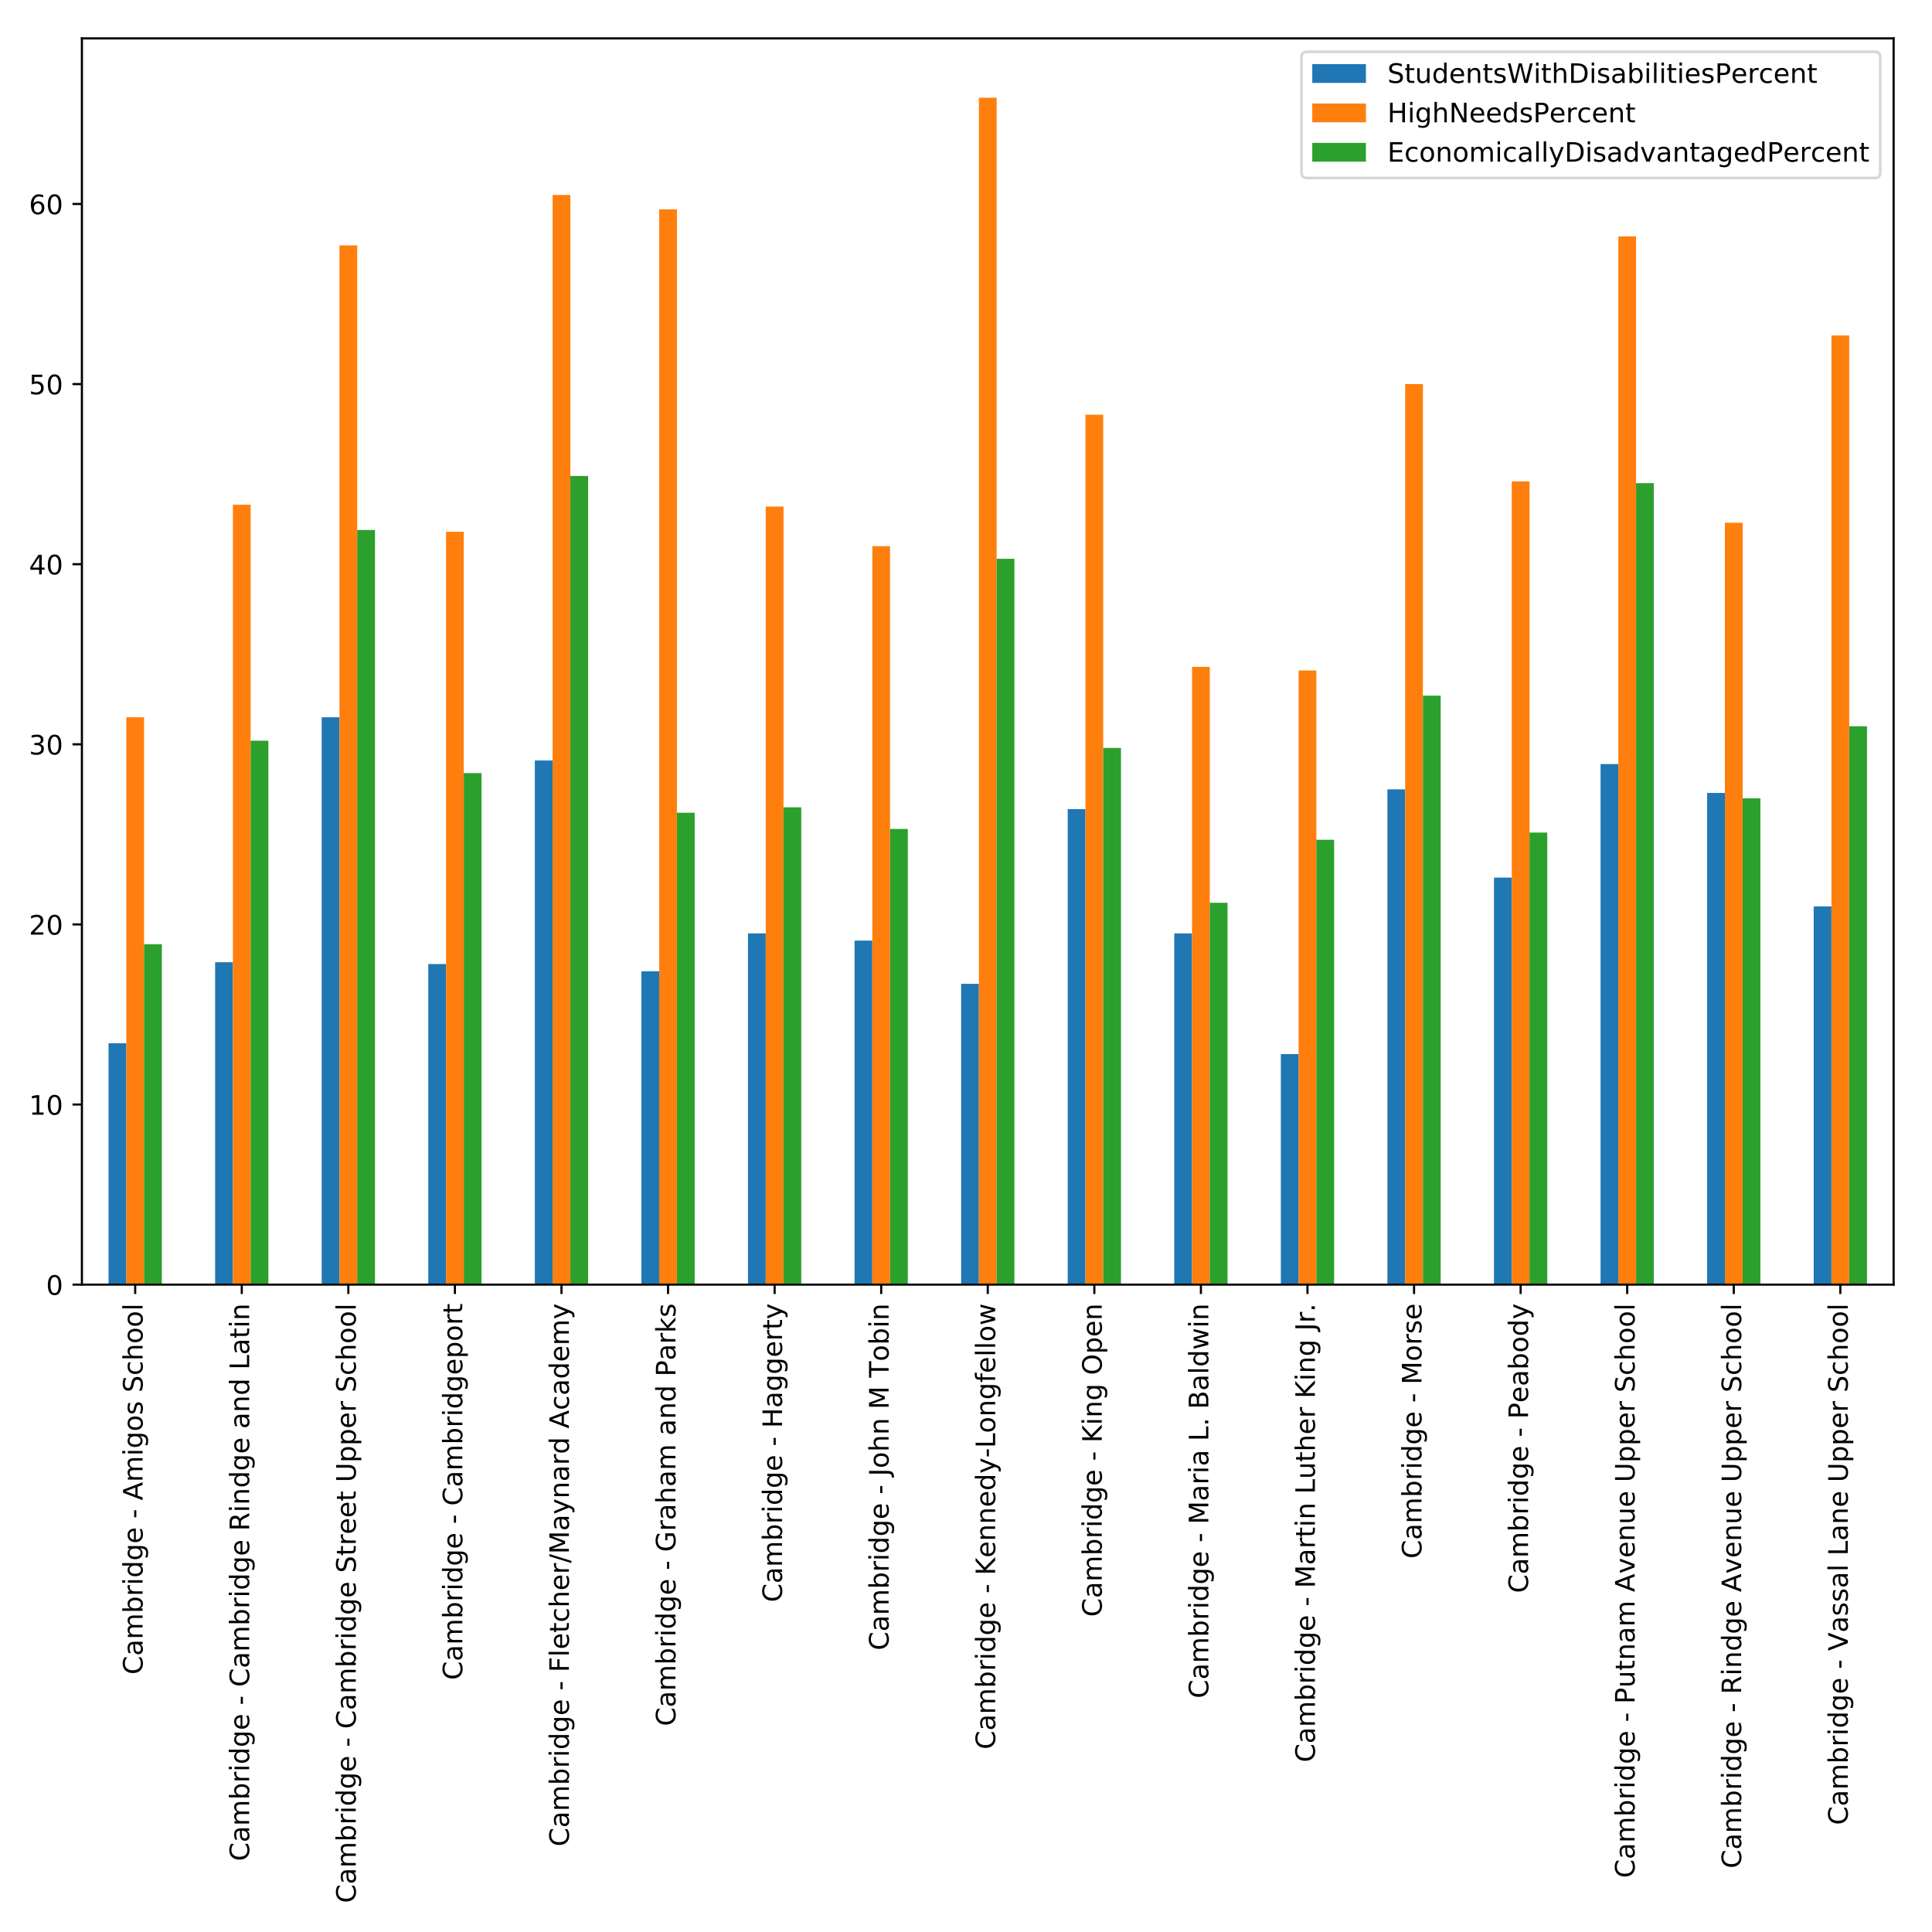 <?xml version="1.0" encoding="utf-8" standalone="no"?>
<!DOCTYPE svg PUBLIC "-//W3C//DTD SVG 1.1//EN"
  "http://www.w3.org/Graphics/SVG/1.1/DTD/svg11.dtd">
<!-- Created with matplotlib (http://matplotlib.org/) -->
<svg height="720pt" version="1.1" viewBox="0 0 720 720" width="720pt" xmlns="http://www.w3.org/2000/svg" xmlns:xlink="http://www.w3.org/1999/xlink">
 <defs>
  <style type="text/css">
*{stroke-linecap:butt;stroke-linejoin:round;}
  </style>
 </defs>
 <g id="figure_1">
  <g id="patch_1">
   <path d="M 0 720 
L 720 720 
L 720 0 
L 0 0 
z
" style="fill:#ffffff;"/>
  </g>
  <g id="axes_1">
   <g id="patch_2">
    <path d="M 30.525 478.741 
L 705.7 478.741 
L 705.7 14.3 
L 30.525 14.3 
z
" style="fill:#ffffff;"/>
   </g>
   <g id="patch_3">
    <path clip-path="url(#p1eba784cc6)" d="M 40.454 478.741 
L 47.073 478.741 
L 47.073 388.799 
L 40.454 388.799 
z
" style="fill:#1f77b4;"/>
   </g>
   <g id="patch_4">
    <path clip-path="url(#p1eba784cc6)" d="M 80.17 478.741 
L 86.79 478.741 
L 86.79 358.595 
L 80.17 358.595 
z
" style="fill:#1f77b4;"/>
   </g>
   <g id="patch_5">
    <path clip-path="url(#p1eba784cc6)" d="M 119.886 478.741 
L 126.506 478.741 
L 126.506 267.311 
L 119.886 267.311 
z
" style="fill:#1f77b4;"/>
   </g>
   <g id="patch_6">
    <path clip-path="url(#p1eba784cc6)" d="M 159.603 478.741 
L 166.222 478.741 
L 166.222 359.266 
L 159.603 359.266 
z
" style="fill:#1f77b4;"/>
   </g>
   <g id="patch_7">
    <path clip-path="url(#p1eba784cc6)" d="M 199.319 478.741 
L 205.938 478.741 
L 205.938 283.42 
L 199.319 283.42 
z
" style="fill:#1f77b4;"/>
   </g>
   <g id="patch_8">
    <path clip-path="url(#p1eba784cc6)" d="M 239.035 478.741 
L 245.654 478.741 
L 245.654 361.951 
L 239.035 361.951 
z
" style="fill:#1f77b4;"/>
   </g>
   <g id="patch_9">
    <path clip-path="url(#p1eba784cc6)" d="M 278.751 478.741 
L 285.37 478.741 
L 285.37 347.856 
L 278.751 347.856 
z
" style="fill:#1f77b4;"/>
   </g>
   <g id="patch_10">
    <path clip-path="url(#p1eba784cc6)" d="M 318.467 478.741 
L 325.087 478.741 
L 325.087 350.54 
L 318.467 350.54 
z
" style="fill:#1f77b4;"/>
   </g>
   <g id="patch_11">
    <path clip-path="url(#p1eba784cc6)" d="M 358.183 478.741 
L 364.803 478.741 
L 364.803 366.649 
L 358.183 366.649 
z
" style="fill:#1f77b4;"/>
   </g>
   <g id="patch_12">
    <path clip-path="url(#p1eba784cc6)" d="M 397.9 478.741 
L 404.519 478.741 
L 404.519 301.542 
L 397.9 301.542 
z
" style="fill:#1f77b4;"/>
   </g>
   <g id="patch_13">
    <path clip-path="url(#p1eba784cc6)" d="M 437.616 478.741 
L 444.235 478.741 
L 444.235 347.856 
L 437.616 347.856 
z
" style="fill:#1f77b4;"/>
   </g>
   <g id="patch_14">
    <path clip-path="url(#p1eba784cc6)" d="M 477.332 478.741 
L 483.951 478.741 
L 483.951 392.826 
L 477.332 392.826 
z
" style="fill:#1f77b4;"/>
   </g>
   <g id="patch_15">
    <path clip-path="url(#p1eba784cc6)" d="M 517.048 478.741 
L 523.668 478.741 
L 523.668 294.159 
L 517.048 294.159 
z
" style="fill:#1f77b4;"/>
   </g>
   <g id="patch_16">
    <path clip-path="url(#p1eba784cc6)" d="M 556.764 478.741 
L 563.384 478.741 
L 563.384 327.048 
L 556.764 327.048 
z
" style="fill:#1f77b4;"/>
   </g>
   <g id="patch_17">
    <path clip-path="url(#p1eba784cc6)" d="M 596.481 478.741 
L 603.1 478.741 
L 603.1 284.762 
L 596.481 284.762 
z
" style="fill:#1f77b4;"/>
   </g>
   <g id="patch_18">
    <path clip-path="url(#p1eba784cc6)" d="M 636.197 478.741 
L 642.816 478.741 
L 642.816 295.502 
L 636.197 295.502 
z
" style="fill:#1f77b4;"/>
   </g>
   <g id="patch_19">
    <path clip-path="url(#p1eba784cc6)" d="M 675.913 478.741 
L 682.532 478.741 
L 682.532 337.787 
L 675.913 337.787 
z
" style="fill:#1f77b4;"/>
   </g>
   <g id="patch_20">
    <path clip-path="url(#p1eba784cc6)" d="M 47.073 478.741 
L 53.693 478.741 
L 53.693 267.311 
L 47.073 267.311 
z
" style="fill:#ff7f0e;"/>
   </g>
   <g id="patch_21">
    <path clip-path="url(#p1eba784cc6)" d="M 86.79 478.741 
L 93.409 478.741 
L 93.409 188.109 
L 86.79 188.109 
z
" style="fill:#ff7f0e;"/>
   </g>
   <g id="patch_22">
    <path clip-path="url(#p1eba784cc6)" d="M 126.506 478.741 
L 133.125 478.741 
L 133.125 91.455 
L 126.506 91.455 
z
" style="fill:#ff7f0e;"/>
   </g>
   <g id="patch_23">
    <path clip-path="url(#p1eba784cc6)" d="M 166.222 478.741 
L 172.841 478.741 
L 172.841 198.177 
L 166.222 198.177 
z
" style="fill:#ff7f0e;"/>
   </g>
   <g id="patch_24">
    <path clip-path="url(#p1eba784cc6)" d="M 205.938 478.741 
L 212.557 478.741 
L 212.557 72.661 
L 205.938 72.661 
z
" style="fill:#ff7f0e;"/>
   </g>
   <g id="patch_25">
    <path clip-path="url(#p1eba784cc6)" d="M 245.654 478.741 
L 252.274 478.741 
L 252.274 78.031 
L 245.654 78.031 
z
" style="fill:#ff7f0e;"/>
   </g>
   <g id="patch_26">
    <path clip-path="url(#p1eba784cc6)" d="M 285.37 478.741 
L 291.99 478.741 
L 291.99 188.78 
L 285.37 188.78 
z
" style="fill:#ff7f0e;"/>
   </g>
   <g id="patch_27">
    <path clip-path="url(#p1eba784cc6)" d="M 325.087 478.741 
L 331.706 478.741 
L 331.706 203.546 
L 325.087 203.546 
z
" style="fill:#ff7f0e;"/>
   </g>
   <g id="patch_28">
    <path clip-path="url(#p1eba784cc6)" d="M 364.803 478.741 
L 371.422 478.741 
L 371.422 36.416 
L 364.803 36.416 
z
" style="fill:#ff7f0e;"/>
   </g>
   <g id="patch_29">
    <path clip-path="url(#p1eba784cc6)" d="M 404.519 478.741 
L 411.138 478.741 
L 411.138 154.548 
L 404.519 154.548 
z
" style="fill:#ff7f0e;"/>
   </g>
   <g id="patch_30">
    <path clip-path="url(#p1eba784cc6)" d="M 444.235 478.741 
L 450.855 478.741 
L 450.855 248.517 
L 444.235 248.517 
z
" style="fill:#ff7f0e;"/>
   </g>
   <g id="patch_31">
    <path clip-path="url(#p1eba784cc6)" d="M 483.951 478.741 
L 490.571 478.741 
L 490.571 249.86 
L 483.951 249.86 
z
" style="fill:#ff7f0e;"/>
   </g>
   <g id="patch_32">
    <path clip-path="url(#p1eba784cc6)" d="M 523.668 478.741 
L 530.287 478.741 
L 530.287 143.138 
L 523.668 143.138 
z
" style="fill:#ff7f0e;"/>
   </g>
   <g id="patch_33">
    <path clip-path="url(#p1eba784cc6)" d="M 563.384 478.741 
L 570.003 478.741 
L 570.003 179.383 
L 563.384 179.383 
z
" style="fill:#ff7f0e;"/>
   </g>
   <g id="patch_34">
    <path clip-path="url(#p1eba784cc6)" d="M 603.1 478.741 
L 609.719 478.741 
L 609.719 88.099 
L 603.1 88.099 
z
" style="fill:#ff7f0e;"/>
   </g>
   <g id="patch_35">
    <path clip-path="url(#p1eba784cc6)" d="M 642.816 478.741 
L 649.435 478.741 
L 649.435 194.821 
L 642.816 194.821 
z
" style="fill:#ff7f0e;"/>
   </g>
   <g id="patch_36">
    <path clip-path="url(#p1eba784cc6)" d="M 682.532 478.741 
L 689.152 478.741 
L 689.152 125.015 
L 682.532 125.015 
z
" style="fill:#ff7f0e;"/>
   </g>
   <g id="patch_37">
    <path clip-path="url(#p1eba784cc6)" d="M 53.693 478.741 
L 60.312 478.741 
L 60.312 351.883 
L 53.693 351.883 
z
" style="fill:#2ca02c;"/>
   </g>
   <g id="patch_38">
    <path clip-path="url(#p1eba784cc6)" d="M 93.409 478.741 
L 100.028 478.741 
L 100.028 276.037 
L 93.409 276.037 
z
" style="fill:#2ca02c;"/>
   </g>
   <g id="patch_39">
    <path clip-path="url(#p1eba784cc6)" d="M 133.125 478.741 
L 139.744 478.741 
L 139.744 197.506 
L 133.125 197.506 
z
" style="fill:#2ca02c;"/>
   </g>
   <g id="patch_40">
    <path clip-path="url(#p1eba784cc6)" d="M 172.841 478.741 
L 179.461 478.741 
L 179.461 288.118 
L 172.841 288.118 
z
" style="fill:#2ca02c;"/>
   </g>
   <g id="patch_41">
    <path clip-path="url(#p1eba784cc6)" d="M 212.557 478.741 
L 219.177 478.741 
L 219.177 177.369 
L 212.557 177.369 
z
" style="fill:#2ca02c;"/>
   </g>
   <g id="patch_42">
    <path clip-path="url(#p1eba784cc6)" d="M 252.274 478.741 
L 258.893 478.741 
L 258.893 302.885 
L 252.274 302.885 
z
" style="fill:#2ca02c;"/>
   </g>
   <g id="patch_43">
    <path clip-path="url(#p1eba784cc6)" d="M 291.99 478.741 
L 298.609 478.741 
L 298.609 300.871 
L 291.99 300.871 
z
" style="fill:#2ca02c;"/>
   </g>
   <g id="patch_44">
    <path clip-path="url(#p1eba784cc6)" d="M 331.706 478.741 
L 338.325 478.741 
L 338.325 308.926 
L 331.706 308.926 
z
" style="fill:#2ca02c;"/>
   </g>
   <g id="patch_45">
    <path clip-path="url(#p1eba784cc6)" d="M 371.422 478.741 
L 378.042 478.741 
L 378.042 208.245 
L 371.422 208.245 
z
" style="fill:#2ca02c;"/>
   </g>
   <g id="patch_46">
    <path clip-path="url(#p1eba784cc6)" d="M 411.138 478.741 
L 417.758 478.741 
L 417.758 278.721 
L 411.138 278.721 
z
" style="fill:#2ca02c;"/>
   </g>
   <g id="patch_47">
    <path clip-path="url(#p1eba784cc6)" d="M 450.855 478.741 
L 457.474 478.741 
L 457.474 336.445 
L 450.855 336.445 
z
" style="fill:#2ca02c;"/>
   </g>
   <g id="patch_48">
    <path clip-path="url(#p1eba784cc6)" d="M 490.571 478.741 
L 497.19 478.741 
L 497.19 312.953 
L 490.571 312.953 
z
" style="fill:#2ca02c;"/>
   </g>
   <g id="patch_49">
    <path clip-path="url(#p1eba784cc6)" d="M 530.287 478.741 
L 536.906 478.741 
L 536.906 259.256 
L 530.287 259.256 
z
" style="fill:#2ca02c;"/>
   </g>
   <g id="patch_50">
    <path clip-path="url(#p1eba784cc6)" d="M 570.003 478.741 
L 576.622 478.741 
L 576.622 310.268 
L 570.003 310.268 
z
" style="fill:#2ca02c;"/>
   </g>
   <g id="patch_51">
    <path clip-path="url(#p1eba784cc6)" d="M 609.719 478.741 
L 616.339 478.741 
L 616.339 180.054 
L 609.719 180.054 
z
" style="fill:#2ca02c;"/>
   </g>
   <g id="patch_52">
    <path clip-path="url(#p1eba784cc6)" d="M 649.435 478.741 
L 656.055 478.741 
L 656.055 297.515 
L 649.435 297.515 
z
" style="fill:#2ca02c;"/>
   </g>
   <g id="patch_53">
    <path clip-path="url(#p1eba784cc6)" d="M 689.152 478.741 
L 695.771 478.741 
L 695.771 270.667 
L 689.152 270.667 
z
" style="fill:#2ca02c;"/>
   </g>
   <g id="matplotlib.axis_1">
    <g id="xtick_1">
     <g id="line2d_1">
      <defs>
       <path d="M 0 0 
L 0 3.5 
" id="m7169ee5107" style="stroke:#000000;stroke-width:0.8;"/>
      </defs>
      <g>
       <use style="stroke:#000000;stroke-width:0.8;" x="50.383" xlink:href="#m7169ee5107" y="478.741"/>
      </g>
     </g>
     <g id="text_1">
      <!-- Cambridge - Amigos School -->
      <defs>
       <path d="M 64.406 67.281 
L 64.406 56.891 
Q 59.422 61.531 53.781 63.812 
Q 48.141 66.109 41.797 66.109 
Q 29.297 66.109 22.656 58.469 
Q 16.016 50.828 16.016 36.375 
Q 16.016 21.969 22.656 14.328 
Q 29.297 6.688 41.797 6.688 
Q 48.141 6.688 53.781 8.984 
Q 59.422 11.281 64.406 15.922 
L 64.406 5.609 
Q 59.234 2.094 53.438 0.328 
Q 47.656 -1.422 41.219 -1.422 
Q 24.656 -1.422 15.125 8.703 
Q 5.609 18.844 5.609 36.375 
Q 5.609 53.953 15.125 64.078 
Q 24.656 74.219 41.219 74.219 
Q 47.75 74.219 53.531 72.484 
Q 59.328 70.75 64.406 67.281 
z
" id="DejaVuSans-43"/>
       <path d="M 34.281 27.484 
Q 23.391 27.484 19.188 25 
Q 14.984 22.516 14.984 16.5 
Q 14.984 11.719 18.141 8.906 
Q 21.297 6.109 26.703 6.109 
Q 34.188 6.109 38.703 11.406 
Q 43.219 16.703 43.219 25.484 
L 43.219 27.484 
z
M 52.203 31.203 
L 52.203 0 
L 43.219 0 
L 43.219 8.297 
Q 40.141 3.328 35.547 0.953 
Q 30.953 -1.422 24.312 -1.422 
Q 15.922 -1.422 10.953 3.297 
Q 6 8.016 6 15.922 
Q 6 25.141 12.172 29.828 
Q 18.359 34.516 30.609 34.516 
L 43.219 34.516 
L 43.219 35.406 
Q 43.219 41.609 39.141 45 
Q 35.062 48.391 27.688 48.391 
Q 23 48.391 18.547 47.266 
Q 14.109 46.141 10.016 43.891 
L 10.016 52.203 
Q 14.938 54.109 19.578 55.047 
Q 24.219 56 28.609 56 
Q 40.484 56 46.344 49.844 
Q 52.203 43.703 52.203 31.203 
z
" id="DejaVuSans-61"/>
       <path d="M 52 44.188 
Q 55.375 50.25 60.062 53.125 
Q 64.75 56 71.094 56 
Q 79.641 56 84.281 50.016 
Q 88.922 44.047 88.922 33.016 
L 88.922 0 
L 79.891 0 
L 79.891 32.719 
Q 79.891 40.578 77.094 44.375 
Q 74.312 48.188 68.609 48.188 
Q 61.625 48.188 57.562 43.547 
Q 53.516 38.922 53.516 30.906 
L 53.516 0 
L 44.484 0 
L 44.484 32.719 
Q 44.484 40.625 41.703 44.406 
Q 38.922 48.188 33.109 48.188 
Q 26.219 48.188 22.156 43.531 
Q 18.109 38.875 18.109 30.906 
L 18.109 0 
L 9.078 0 
L 9.078 54.688 
L 18.109 54.688 
L 18.109 46.188 
Q 21.188 51.219 25.484 53.609 
Q 29.781 56 35.688 56 
Q 41.656 56 45.828 52.969 
Q 50 49.953 52 44.188 
z
" id="DejaVuSans-6d"/>
       <path d="M 48.688 27.297 
Q 48.688 37.203 44.609 42.844 
Q 40.531 48.484 33.406 48.484 
Q 26.266 48.484 22.188 42.844 
Q 18.109 37.203 18.109 27.297 
Q 18.109 17.391 22.188 11.75 
Q 26.266 6.109 33.406 6.109 
Q 40.531 6.109 44.609 11.75 
Q 48.688 17.391 48.688 27.297 
z
M 18.109 46.391 
Q 20.953 51.266 25.266 53.625 
Q 29.594 56 35.594 56 
Q 45.562 56 51.781 48.094 
Q 58.016 40.188 58.016 27.297 
Q 58.016 14.406 51.781 6.484 
Q 45.562 -1.422 35.594 -1.422 
Q 29.594 -1.422 25.266 0.953 
Q 20.953 3.328 18.109 8.203 
L 18.109 0 
L 9.078 0 
L 9.078 75.984 
L 18.109 75.984 
z
" id="DejaVuSans-62"/>
       <path d="M 41.109 46.297 
Q 39.594 47.172 37.812 47.578 
Q 36.031 48 33.891 48 
Q 26.266 48 22.188 43.047 
Q 18.109 38.094 18.109 28.812 
L 18.109 0 
L 9.078 0 
L 9.078 54.688 
L 18.109 54.688 
L 18.109 46.188 
Q 20.953 51.172 25.484 53.578 
Q 30.031 56 36.531 56 
Q 37.453 56 38.578 55.875 
Q 39.703 55.766 41.062 55.516 
z
" id="DejaVuSans-72"/>
       <path d="M 9.422 54.688 
L 18.406 54.688 
L 18.406 0 
L 9.422 0 
z
M 9.422 75.984 
L 18.406 75.984 
L 18.406 64.594 
L 9.422 64.594 
z
" id="DejaVuSans-69"/>
       <path d="M 45.406 46.391 
L 45.406 75.984 
L 54.391 75.984 
L 54.391 0 
L 45.406 0 
L 45.406 8.203 
Q 42.578 3.328 38.25 0.953 
Q 33.938 -1.422 27.875 -1.422 
Q 17.969 -1.422 11.734 6.484 
Q 5.516 14.406 5.516 27.297 
Q 5.516 40.188 11.734 48.094 
Q 17.969 56 27.875 56 
Q 33.938 56 38.25 53.625 
Q 42.578 51.266 45.406 46.391 
z
M 14.797 27.297 
Q 14.797 17.391 18.875 11.75 
Q 22.953 6.109 30.078 6.109 
Q 37.203 6.109 41.297 11.75 
Q 45.406 17.391 45.406 27.297 
Q 45.406 37.203 41.297 42.844 
Q 37.203 48.484 30.078 48.484 
Q 22.953 48.484 18.875 42.844 
Q 14.797 37.203 14.797 27.297 
z
" id="DejaVuSans-64"/>
       <path d="M 45.406 27.984 
Q 45.406 37.75 41.375 43.109 
Q 37.359 48.484 30.078 48.484 
Q 22.859 48.484 18.828 43.109 
Q 14.797 37.75 14.797 27.984 
Q 14.797 18.266 18.828 12.891 
Q 22.859 7.516 30.078 7.516 
Q 37.359 7.516 41.375 12.891 
Q 45.406 18.266 45.406 27.984 
z
M 54.391 6.781 
Q 54.391 -7.172 48.188 -13.984 
Q 42 -20.797 29.203 -20.797 
Q 24.469 -20.797 20.266 -20.094 
Q 16.062 -19.391 12.109 -17.922 
L 12.109 -9.188 
Q 16.062 -11.328 19.922 -12.344 
Q 23.781 -13.375 27.781 -13.375 
Q 36.625 -13.375 41.016 -8.766 
Q 45.406 -4.156 45.406 5.172 
L 45.406 9.625 
Q 42.625 4.781 38.281 2.391 
Q 33.938 0 27.875 0 
Q 17.828 0 11.672 7.656 
Q 5.516 15.328 5.516 27.984 
Q 5.516 40.672 11.672 48.328 
Q 17.828 56 27.875 56 
Q 33.938 56 38.281 53.609 
Q 42.625 51.219 45.406 46.391 
L 45.406 54.688 
L 54.391 54.688 
z
" id="DejaVuSans-67"/>
       <path d="M 56.203 29.594 
L 56.203 25.203 
L 14.891 25.203 
Q 15.484 15.922 20.484 11.062 
Q 25.484 6.203 34.422 6.203 
Q 39.594 6.203 44.453 7.469 
Q 49.312 8.734 54.109 11.281 
L 54.109 2.781 
Q 49.266 0.734 44.188 -0.344 
Q 39.109 -1.422 33.891 -1.422 
Q 20.797 -1.422 13.156 6.188 
Q 5.516 13.812 5.516 26.812 
Q 5.516 40.234 12.766 48.109 
Q 20.016 56 32.328 56 
Q 43.359 56 49.781 48.891 
Q 56.203 41.797 56.203 29.594 
z
M 47.219 32.234 
Q 47.125 39.594 43.094 43.984 
Q 39.062 48.391 32.422 48.391 
Q 24.906 48.391 20.391 44.141 
Q 15.875 39.891 15.188 32.172 
z
" id="DejaVuSans-65"/>
       <path id="DejaVuSans-20"/>
       <path d="M 4.891 31.391 
L 31.203 31.391 
L 31.203 23.391 
L 4.891 23.391 
z
" id="DejaVuSans-2d"/>
       <path d="M 34.188 63.188 
L 20.797 26.906 
L 47.609 26.906 
z
M 28.609 72.906 
L 39.797 72.906 
L 67.578 0 
L 57.328 0 
L 50.688 18.703 
L 17.828 18.703 
L 11.188 0 
L 0.781 0 
z
" id="DejaVuSans-41"/>
       <path d="M 30.609 48.391 
Q 23.391 48.391 19.188 42.75 
Q 14.984 37.109 14.984 27.297 
Q 14.984 17.484 19.156 11.844 
Q 23.344 6.203 30.609 6.203 
Q 37.797 6.203 41.984 11.859 
Q 46.188 17.531 46.188 27.297 
Q 46.188 37.016 41.984 42.703 
Q 37.797 48.391 30.609 48.391 
z
M 30.609 56 
Q 42.328 56 49.016 48.375 
Q 55.719 40.766 55.719 27.297 
Q 55.719 13.875 49.016 6.219 
Q 42.328 -1.422 30.609 -1.422 
Q 18.844 -1.422 12.172 6.219 
Q 5.516 13.875 5.516 27.297 
Q 5.516 40.766 12.172 48.375 
Q 18.844 56 30.609 56 
z
" id="DejaVuSans-6f"/>
       <path d="M 44.281 53.078 
L 44.281 44.578 
Q 40.484 46.531 36.375 47.5 
Q 32.281 48.484 27.875 48.484 
Q 21.188 48.484 17.844 46.438 
Q 14.5 44.391 14.5 40.281 
Q 14.5 37.156 16.891 35.375 
Q 19.281 33.594 26.516 31.984 
L 29.594 31.297 
Q 39.156 29.25 43.188 25.516 
Q 47.219 21.781 47.219 15.094 
Q 47.219 7.469 41.188 3.016 
Q 35.156 -1.422 24.609 -1.422 
Q 20.219 -1.422 15.453 -0.562 
Q 10.688 0.297 5.422 2 
L 5.422 11.281 
Q 10.406 8.688 15.234 7.391 
Q 20.062 6.109 24.812 6.109 
Q 31.156 6.109 34.562 8.281 
Q 37.984 10.453 37.984 14.406 
Q 37.984 18.062 35.516 20.016 
Q 33.062 21.969 24.703 23.781 
L 21.578 24.516 
Q 13.234 26.266 9.516 29.906 
Q 5.812 33.547 5.812 39.891 
Q 5.812 47.609 11.281 51.797 
Q 16.75 56 26.812 56 
Q 31.781 56 36.172 55.266 
Q 40.578 54.547 44.281 53.078 
z
" id="DejaVuSans-73"/>
       <path d="M 53.516 70.516 
L 53.516 60.891 
Q 47.906 63.578 42.922 64.891 
Q 37.938 66.219 33.297 66.219 
Q 25.25 66.219 20.875 63.094 
Q 16.5 59.969 16.5 54.203 
Q 16.5 49.359 19.406 46.891 
Q 22.312 44.438 30.422 42.922 
L 36.375 41.703 
Q 47.406 39.594 52.656 34.297 
Q 57.906 29 57.906 20.125 
Q 57.906 9.516 50.797 4.047 
Q 43.703 -1.422 29.984 -1.422 
Q 24.812 -1.422 18.969 -0.25 
Q 13.141 0.922 6.891 3.219 
L 6.891 13.375 
Q 12.891 10.016 18.656 8.297 
Q 24.422 6.594 29.984 6.594 
Q 38.422 6.594 43.016 9.906 
Q 47.609 13.234 47.609 19.391 
Q 47.609 24.75 44.312 27.781 
Q 41.016 30.812 33.5 32.328 
L 27.484 33.5 
Q 16.453 35.688 11.516 40.375 
Q 6.594 45.062 6.594 53.422 
Q 6.594 63.094 13.406 68.656 
Q 20.219 74.219 32.172 74.219 
Q 37.312 74.219 42.625 73.281 
Q 47.953 72.359 53.516 70.516 
z
" id="DejaVuSans-53"/>
       <path d="M 48.781 52.594 
L 48.781 44.188 
Q 44.969 46.297 41.141 47.344 
Q 37.312 48.391 33.406 48.391 
Q 24.656 48.391 19.812 42.844 
Q 14.984 37.312 14.984 27.297 
Q 14.984 17.281 19.812 11.734 
Q 24.656 6.203 33.406 6.203 
Q 37.312 6.203 41.141 7.25 
Q 44.969 8.297 48.781 10.406 
L 48.781 2.094 
Q 45.016 0.344 40.984 -0.531 
Q 36.969 -1.422 32.422 -1.422 
Q 20.062 -1.422 12.781 6.344 
Q 5.516 14.109 5.516 27.297 
Q 5.516 40.672 12.859 48.328 
Q 20.219 56 33.016 56 
Q 37.156 56 41.109 55.141 
Q 45.062 54.297 48.781 52.594 
z
" id="DejaVuSans-63"/>
       <path d="M 54.891 33.016 
L 54.891 0 
L 45.906 0 
L 45.906 32.719 
Q 45.906 40.484 42.875 44.328 
Q 39.844 48.188 33.797 48.188 
Q 26.516 48.188 22.312 43.547 
Q 18.109 38.922 18.109 30.906 
L 18.109 0 
L 9.078 0 
L 9.078 75.984 
L 18.109 75.984 
L 18.109 46.188 
Q 21.344 51.125 25.703 53.562 
Q 30.078 56 35.797 56 
Q 45.219 56 50.047 50.172 
Q 54.891 44.344 54.891 33.016 
z
" id="DejaVuSans-68"/>
       <path d="M 9.422 75.984 
L 18.406 75.984 
L 18.406 0 
L 9.422 0 
z
" id="DejaVuSans-6c"/>
      </defs>
      <g transform="translate(53.142 624.058)rotate(-90)scale(0.1 -0.1)">
       <use xlink:href="#DejaVuSans-43"/>
       <use x="69.824" xlink:href="#DejaVuSans-61"/>
       <use x="131.104" xlink:href="#DejaVuSans-6d"/>
       <use x="228.516" xlink:href="#DejaVuSans-62"/>
       <use x="291.992" xlink:href="#DejaVuSans-72"/>
       <use x="333.105" xlink:href="#DejaVuSans-69"/>
       <use x="360.889" xlink:href="#DejaVuSans-64"/>
       <use x="424.365" xlink:href="#DejaVuSans-67"/>
       <use x="487.842" xlink:href="#DejaVuSans-65"/>
       <use x="549.365" xlink:href="#DejaVuSans-20"/>
       <use x="581.152" xlink:href="#DejaVuSans-2d"/>
       <use x="617.236" xlink:href="#DejaVuSans-20"/>
       <use x="649.023" xlink:href="#DejaVuSans-41"/>
       <use x="717.432" xlink:href="#DejaVuSans-6d"/>
       <use x="814.844" xlink:href="#DejaVuSans-69"/>
       <use x="842.627" xlink:href="#DejaVuSans-67"/>
       <use x="906.104" xlink:href="#DejaVuSans-6f"/>
       <use x="967.285" xlink:href="#DejaVuSans-73"/>
       <use x="1019.385" xlink:href="#DejaVuSans-20"/>
       <use x="1051.172" xlink:href="#DejaVuSans-53"/>
       <use x="1114.648" xlink:href="#DejaVuSans-63"/>
       <use x="1169.629" xlink:href="#DejaVuSans-68"/>
       <use x="1233.008" xlink:href="#DejaVuSans-6f"/>
       <use x="1294.189" xlink:href="#DejaVuSans-6f"/>
       <use x="1355.371" xlink:href="#DejaVuSans-6c"/>
      </g>
     </g>
    </g>
    <g id="xtick_2">
     <g id="line2d_2">
      <g>
       <use style="stroke:#000000;stroke-width:0.8;" x="90.099" xlink:href="#m7169ee5107" y="478.741"/>
      </g>
     </g>
     <g id="text_2">
      <!-- Cambridge - Cambridge Rindge and Latin -->
      <defs>
       <path d="M 44.391 34.188 
Q 47.562 33.109 50.562 29.594 
Q 53.562 26.078 56.594 19.922 
L 66.609 0 
L 56 0 
L 46.688 18.703 
Q 43.062 26.031 39.672 28.422 
Q 36.281 30.812 30.422 30.812 
L 19.672 30.812 
L 19.672 0 
L 9.812 0 
L 9.812 72.906 
L 32.078 72.906 
Q 44.578 72.906 50.734 67.672 
Q 56.891 62.453 56.891 51.906 
Q 56.891 45.016 53.688 40.469 
Q 50.484 35.938 44.391 34.188 
z
M 19.672 64.797 
L 19.672 38.922 
L 32.078 38.922 
Q 39.203 38.922 42.844 42.219 
Q 46.484 45.516 46.484 51.906 
Q 46.484 58.297 42.844 61.547 
Q 39.203 64.797 32.078 64.797 
z
" id="DejaVuSans-52"/>
       <path d="M 54.891 33.016 
L 54.891 0 
L 45.906 0 
L 45.906 32.719 
Q 45.906 40.484 42.875 44.328 
Q 39.844 48.188 33.797 48.188 
Q 26.516 48.188 22.312 43.547 
Q 18.109 38.922 18.109 30.906 
L 18.109 0 
L 9.078 0 
L 9.078 54.688 
L 18.109 54.688 
L 18.109 46.188 
Q 21.344 51.125 25.703 53.562 
Q 30.078 56 35.797 56 
Q 45.219 56 50.047 50.172 
Q 54.891 44.344 54.891 33.016 
z
" id="DejaVuSans-6e"/>
       <path d="M 9.812 72.906 
L 19.672 72.906 
L 19.672 8.297 
L 55.172 8.297 
L 55.172 0 
L 9.812 0 
z
" id="DejaVuSans-4c"/>
       <path d="M 18.312 70.219 
L 18.312 54.688 
L 36.812 54.688 
L 36.812 47.703 
L 18.312 47.703 
L 18.312 18.016 
Q 18.312 11.328 20.141 9.422 
Q 21.969 7.516 27.594 7.516 
L 36.812 7.516 
L 36.812 0 
L 27.594 0 
Q 17.188 0 13.234 3.875 
Q 9.281 7.766 9.281 18.016 
L 9.281 47.703 
L 2.688 47.703 
L 2.688 54.688 
L 9.281 54.688 
L 9.281 70.219 
z
" id="DejaVuSans-74"/>
      </defs>
      <g transform="translate(92.859 693.581)rotate(-90)scale(0.1 -0.1)">
       <use xlink:href="#DejaVuSans-43"/>
       <use x="69.824" xlink:href="#DejaVuSans-61"/>
       <use x="131.104" xlink:href="#DejaVuSans-6d"/>
       <use x="228.516" xlink:href="#DejaVuSans-62"/>
       <use x="291.992" xlink:href="#DejaVuSans-72"/>
       <use x="333.105" xlink:href="#DejaVuSans-69"/>
       <use x="360.889" xlink:href="#DejaVuSans-64"/>
       <use x="424.365" xlink:href="#DejaVuSans-67"/>
       <use x="487.842" xlink:href="#DejaVuSans-65"/>
       <use x="549.365" xlink:href="#DejaVuSans-20"/>
       <use x="581.152" xlink:href="#DejaVuSans-2d"/>
       <use x="617.236" xlink:href="#DejaVuSans-20"/>
       <use x="649.023" xlink:href="#DejaVuSans-43"/>
       <use x="718.848" xlink:href="#DejaVuSans-61"/>
       <use x="780.127" xlink:href="#DejaVuSans-6d"/>
       <use x="877.539" xlink:href="#DejaVuSans-62"/>
       <use x="941.016" xlink:href="#DejaVuSans-72"/>
       <use x="982.129" xlink:href="#DejaVuSans-69"/>
       <use x="1009.912" xlink:href="#DejaVuSans-64"/>
       <use x="1073.389" xlink:href="#DejaVuSans-67"/>
       <use x="1136.865" xlink:href="#DejaVuSans-65"/>
       <use x="1198.389" xlink:href="#DejaVuSans-20"/>
       <use x="1230.176" xlink:href="#DejaVuSans-52"/>
       <use x="1299.658" xlink:href="#DejaVuSans-69"/>
       <use x="1327.441" xlink:href="#DejaVuSans-6e"/>
       <use x="1390.82" xlink:href="#DejaVuSans-64"/>
       <use x="1454.297" xlink:href="#DejaVuSans-67"/>
       <use x="1517.773" xlink:href="#DejaVuSans-65"/>
       <use x="1579.297" xlink:href="#DejaVuSans-20"/>
       <use x="1611.084" xlink:href="#DejaVuSans-61"/>
       <use x="1672.363" xlink:href="#DejaVuSans-6e"/>
       <use x="1735.742" xlink:href="#DejaVuSans-64"/>
       <use x="1799.219" xlink:href="#DejaVuSans-20"/>
       <use x="1831.006" xlink:href="#DejaVuSans-4c"/>
       <use x="1886.719" xlink:href="#DejaVuSans-61"/>
       <use x="1947.998" xlink:href="#DejaVuSans-74"/>
       <use x="1987.207" xlink:href="#DejaVuSans-69"/>
       <use x="2014.99" xlink:href="#DejaVuSans-6e"/>
      </g>
     </g>
    </g>
    <g id="xtick_3">
     <g id="line2d_3">
      <g>
       <use style="stroke:#000000;stroke-width:0.8;" x="129.815" xlink:href="#m7169ee5107" y="478.741"/>
      </g>
     </g>
     <g id="text_3">
      <!-- Cambridge - Cambridge Street Upper School -->
      <defs>
       <path d="M 8.688 72.906 
L 18.609 72.906 
L 18.609 28.609 
Q 18.609 16.891 22.844 11.734 
Q 27.094 6.594 36.625 6.594 
Q 46.094 6.594 50.344 11.734 
Q 54.594 16.891 54.594 28.609 
L 54.594 72.906 
L 64.5 72.906 
L 64.5 27.391 
Q 64.5 13.141 57.438 5.859 
Q 50.391 -1.422 36.625 -1.422 
Q 22.797 -1.422 15.734 5.859 
Q 8.688 13.141 8.688 27.391 
z
" id="DejaVuSans-55"/>
       <path d="M 18.109 8.203 
L 18.109 -20.797 
L 9.078 -20.797 
L 9.078 54.688 
L 18.109 54.688 
L 18.109 46.391 
Q 20.953 51.266 25.266 53.625 
Q 29.594 56 35.594 56 
Q 45.562 56 51.781 48.094 
Q 58.016 40.188 58.016 27.297 
Q 58.016 14.406 51.781 6.484 
Q 45.562 -1.422 35.594 -1.422 
Q 29.594 -1.422 25.266 0.953 
Q 20.953 3.328 18.109 8.203 
z
M 48.688 27.297 
Q 48.688 37.203 44.609 42.844 
Q 40.531 48.484 33.406 48.484 
Q 26.266 48.484 22.188 42.844 
Q 18.109 37.203 18.109 27.297 
Q 18.109 17.391 22.188 11.75 
Q 26.266 6.109 33.406 6.109 
Q 40.531 6.109 44.609 11.75 
Q 48.688 17.391 48.688 27.297 
z
" id="DejaVuSans-70"/>
      </defs>
      <g transform="translate(132.575 709.2)rotate(-90)scale(0.1 -0.1)">
       <use xlink:href="#DejaVuSans-43"/>
       <use x="69.824" xlink:href="#DejaVuSans-61"/>
       <use x="131.104" xlink:href="#DejaVuSans-6d"/>
       <use x="228.516" xlink:href="#DejaVuSans-62"/>
       <use x="291.992" xlink:href="#DejaVuSans-72"/>
       <use x="333.105" xlink:href="#DejaVuSans-69"/>
       <use x="360.889" xlink:href="#DejaVuSans-64"/>
       <use x="424.365" xlink:href="#DejaVuSans-67"/>
       <use x="487.842" xlink:href="#DejaVuSans-65"/>
       <use x="549.365" xlink:href="#DejaVuSans-20"/>
       <use x="581.152" xlink:href="#DejaVuSans-2d"/>
       <use x="617.236" xlink:href="#DejaVuSans-20"/>
       <use x="649.023" xlink:href="#DejaVuSans-43"/>
       <use x="718.848" xlink:href="#DejaVuSans-61"/>
       <use x="780.127" xlink:href="#DejaVuSans-6d"/>
       <use x="877.539" xlink:href="#DejaVuSans-62"/>
       <use x="941.016" xlink:href="#DejaVuSans-72"/>
       <use x="982.129" xlink:href="#DejaVuSans-69"/>
       <use x="1009.912" xlink:href="#DejaVuSans-64"/>
       <use x="1073.389" xlink:href="#DejaVuSans-67"/>
       <use x="1136.865" xlink:href="#DejaVuSans-65"/>
       <use x="1198.389" xlink:href="#DejaVuSans-20"/>
       <use x="1230.176" xlink:href="#DejaVuSans-53"/>
       <use x="1293.652" xlink:href="#DejaVuSans-74"/>
       <use x="1332.861" xlink:href="#DejaVuSans-72"/>
       <use x="1373.943" xlink:href="#DejaVuSans-65"/>
       <use x="1435.467" xlink:href="#DejaVuSans-65"/>
       <use x="1496.99" xlink:href="#DejaVuSans-74"/>
       <use x="1536.199" xlink:href="#DejaVuSans-20"/>
       <use x="1567.986" xlink:href="#DejaVuSans-55"/>
       <use x="1641.18" xlink:href="#DejaVuSans-70"/>
       <use x="1704.656" xlink:href="#DejaVuSans-70"/>
       <use x="1768.133" xlink:href="#DejaVuSans-65"/>
       <use x="1829.656" xlink:href="#DejaVuSans-72"/>
       <use x="1870.77" xlink:href="#DejaVuSans-20"/>
       <use x="1902.557" xlink:href="#DejaVuSans-53"/>
       <use x="1966.033" xlink:href="#DejaVuSans-63"/>
       <use x="2021.014" xlink:href="#DejaVuSans-68"/>
       <use x="2084.393" xlink:href="#DejaVuSans-6f"/>
       <use x="2145.574" xlink:href="#DejaVuSans-6f"/>
       <use x="2206.756" xlink:href="#DejaVuSans-6c"/>
      </g>
     </g>
    </g>
    <g id="xtick_4">
     <g id="line2d_4">
      <g>
       <use style="stroke:#000000;stroke-width:0.8;" x="169.532" xlink:href="#m7169ee5107" y="478.741"/>
      </g>
     </g>
     <g id="text_4">
      <!-- Cambridge - Cambridgeport -->
      <g transform="translate(172.291 626.081)rotate(-90)scale(0.1 -0.1)">
       <use xlink:href="#DejaVuSans-43"/>
       <use x="69.824" xlink:href="#DejaVuSans-61"/>
       <use x="131.104" xlink:href="#DejaVuSans-6d"/>
       <use x="228.516" xlink:href="#DejaVuSans-62"/>
       <use x="291.992" xlink:href="#DejaVuSans-72"/>
       <use x="333.105" xlink:href="#DejaVuSans-69"/>
       <use x="360.889" xlink:href="#DejaVuSans-64"/>
       <use x="424.365" xlink:href="#DejaVuSans-67"/>
       <use x="487.842" xlink:href="#DejaVuSans-65"/>
       <use x="549.365" xlink:href="#DejaVuSans-20"/>
       <use x="581.152" xlink:href="#DejaVuSans-2d"/>
       <use x="617.236" xlink:href="#DejaVuSans-20"/>
       <use x="649.023" xlink:href="#DejaVuSans-43"/>
       <use x="718.848" xlink:href="#DejaVuSans-61"/>
       <use x="780.127" xlink:href="#DejaVuSans-6d"/>
       <use x="877.539" xlink:href="#DejaVuSans-62"/>
       <use x="941.016" xlink:href="#DejaVuSans-72"/>
       <use x="982.129" xlink:href="#DejaVuSans-69"/>
       <use x="1009.912" xlink:href="#DejaVuSans-64"/>
       <use x="1073.389" xlink:href="#DejaVuSans-67"/>
       <use x="1136.865" xlink:href="#DejaVuSans-65"/>
       <use x="1198.389" xlink:href="#DejaVuSans-70"/>
       <use x="1261.865" xlink:href="#DejaVuSans-6f"/>
       <use x="1323.047" xlink:href="#DejaVuSans-72"/>
       <use x="1364.16" xlink:href="#DejaVuSans-74"/>
      </g>
     </g>
    </g>
    <g id="xtick_5">
     <g id="line2d_5">
      <g>
       <use style="stroke:#000000;stroke-width:0.8;" x="209.248" xlink:href="#m7169ee5107" y="478.741"/>
      </g>
     </g>
     <g id="text_5">
      <!-- Cambridge - Fletcher/Maynard Academy -->
      <defs>
       <path d="M 9.812 72.906 
L 51.703 72.906 
L 51.703 64.594 
L 19.672 64.594 
L 19.672 43.109 
L 48.578 43.109 
L 48.578 34.812 
L 19.672 34.812 
L 19.672 0 
L 9.812 0 
z
" id="DejaVuSans-46"/>
       <path d="M 25.391 72.906 
L 33.688 72.906 
L 8.297 -9.281 
L 0 -9.281 
z
" id="DejaVuSans-2f"/>
       <path d="M 9.812 72.906 
L 24.516 72.906 
L 43.109 23.297 
L 61.812 72.906 
L 76.516 72.906 
L 76.516 0 
L 66.891 0 
L 66.891 64.016 
L 48.094 14.016 
L 38.188 14.016 
L 19.391 64.016 
L 19.391 0 
L 9.812 0 
z
" id="DejaVuSans-4d"/>
       <path d="M 32.172 -5.078 
Q 28.375 -14.844 24.75 -17.812 
Q 21.141 -20.797 15.094 -20.797 
L 7.906 -20.797 
L 7.906 -13.281 
L 13.188 -13.281 
Q 16.891 -13.281 18.938 -11.516 
Q 21 -9.766 23.484 -3.219 
L 25.094 0.875 
L 2.984 54.688 
L 12.5 54.688 
L 29.594 11.922 
L 46.688 54.688 
L 56.203 54.688 
z
" id="DejaVuSans-79"/>
      </defs>
      <g transform="translate(212.007 688.119)rotate(-90)scale(0.1 -0.1)">
       <use xlink:href="#DejaVuSans-43"/>
       <use x="69.824" xlink:href="#DejaVuSans-61"/>
       <use x="131.104" xlink:href="#DejaVuSans-6d"/>
       <use x="228.516" xlink:href="#DejaVuSans-62"/>
       <use x="291.992" xlink:href="#DejaVuSans-72"/>
       <use x="333.105" xlink:href="#DejaVuSans-69"/>
       <use x="360.889" xlink:href="#DejaVuSans-64"/>
       <use x="424.365" xlink:href="#DejaVuSans-67"/>
       <use x="487.842" xlink:href="#DejaVuSans-65"/>
       <use x="549.365" xlink:href="#DejaVuSans-20"/>
       <use x="581.152" xlink:href="#DejaVuSans-2d"/>
       <use x="617.236" xlink:href="#DejaVuSans-20"/>
       <use x="649.023" xlink:href="#DejaVuSans-46"/>
       <use x="706.543" xlink:href="#DejaVuSans-6c"/>
       <use x="734.326" xlink:href="#DejaVuSans-65"/>
       <use x="795.85" xlink:href="#DejaVuSans-74"/>
       <use x="835.059" xlink:href="#DejaVuSans-63"/>
       <use x="890.039" xlink:href="#DejaVuSans-68"/>
       <use x="953.418" xlink:href="#DejaVuSans-65"/>
       <use x="1014.941" xlink:href="#DejaVuSans-72"/>
       <use x="1056.055" xlink:href="#DejaVuSans-2f"/>
       <use x="1089.746" xlink:href="#DejaVuSans-4d"/>
       <use x="1176.025" xlink:href="#DejaVuSans-61"/>
       <use x="1237.305" xlink:href="#DejaVuSans-79"/>
       <use x="1296.484" xlink:href="#DejaVuSans-6e"/>
       <use x="1359.863" xlink:href="#DejaVuSans-61"/>
       <use x="1421.143" xlink:href="#DejaVuSans-72"/>
       <use x="1462.24" xlink:href="#DejaVuSans-64"/>
       <use x="1525.717" xlink:href="#DejaVuSans-20"/>
       <use x="1557.504" xlink:href="#DejaVuSans-41"/>
       <use x="1625.896" xlink:href="#DejaVuSans-63"/>
       <use x="1680.877" xlink:href="#DejaVuSans-61"/>
       <use x="1742.156" xlink:href="#DejaVuSans-64"/>
       <use x="1805.633" xlink:href="#DejaVuSans-65"/>
       <use x="1867.156" xlink:href="#DejaVuSans-6d"/>
       <use x="1964.568" xlink:href="#DejaVuSans-79"/>
      </g>
     </g>
    </g>
    <g id="xtick_6">
     <g id="line2d_6">
      <g>
       <use style="stroke:#000000;stroke-width:0.8;" x="248.964" xlink:href="#m7169ee5107" y="478.741"/>
      </g>
     </g>
     <g id="text_6">
      <!-- Cambridge - Graham and Parks -->
      <defs>
       <path d="M 59.516 10.406 
L 59.516 29.984 
L 43.406 29.984 
L 43.406 38.094 
L 69.281 38.094 
L 69.281 6.781 
Q 63.578 2.734 56.688 0.656 
Q 49.812 -1.422 42 -1.422 
Q 24.906 -1.422 15.25 8.562 
Q 5.609 18.562 5.609 36.375 
Q 5.609 54.25 15.25 64.234 
Q 24.906 74.219 42 74.219 
Q 49.125 74.219 55.547 72.453 
Q 61.969 70.703 67.391 67.281 
L 67.391 56.781 
Q 61.922 61.422 55.766 63.766 
Q 49.609 66.109 42.828 66.109 
Q 29.438 66.109 22.719 58.641 
Q 16.016 51.172 16.016 36.375 
Q 16.016 21.625 22.719 14.156 
Q 29.438 6.688 42.828 6.688 
Q 48.047 6.688 52.141 7.594 
Q 56.25 8.5 59.516 10.406 
z
" id="DejaVuSans-47"/>
       <path d="M 19.672 64.797 
L 19.672 37.406 
L 32.078 37.406 
Q 38.969 37.406 42.719 40.969 
Q 46.484 44.531 46.484 51.125 
Q 46.484 57.672 42.719 61.234 
Q 38.969 64.797 32.078 64.797 
z
M 9.812 72.906 
L 32.078 72.906 
Q 44.344 72.906 50.609 67.359 
Q 56.891 61.812 56.891 51.125 
Q 56.891 40.328 50.609 34.812 
Q 44.344 29.297 32.078 29.297 
L 19.672 29.297 
L 19.672 0 
L 9.812 0 
z
" id="DejaVuSans-50"/>
       <path d="M 9.078 75.984 
L 18.109 75.984 
L 18.109 31.109 
L 44.922 54.688 
L 56.391 54.688 
L 27.391 29.109 
L 57.625 0 
L 45.906 0 
L 18.109 26.703 
L 18.109 0 
L 9.078 0 
z
" id="DejaVuSans-6b"/>
      </defs>
      <g transform="translate(251.723 643.27)rotate(-90)scale(0.1 -0.1)">
       <use xlink:href="#DejaVuSans-43"/>
       <use x="69.824" xlink:href="#DejaVuSans-61"/>
       <use x="131.104" xlink:href="#DejaVuSans-6d"/>
       <use x="228.516" xlink:href="#DejaVuSans-62"/>
       <use x="291.992" xlink:href="#DejaVuSans-72"/>
       <use x="333.105" xlink:href="#DejaVuSans-69"/>
       <use x="360.889" xlink:href="#DejaVuSans-64"/>
       <use x="424.365" xlink:href="#DejaVuSans-67"/>
       <use x="487.842" xlink:href="#DejaVuSans-65"/>
       <use x="549.365" xlink:href="#DejaVuSans-20"/>
       <use x="581.152" xlink:href="#DejaVuSans-2d"/>
       <use x="617.236" xlink:href="#DejaVuSans-20"/>
       <use x="649.023" xlink:href="#DejaVuSans-47"/>
       <use x="726.514" xlink:href="#DejaVuSans-72"/>
       <use x="767.627" xlink:href="#DejaVuSans-61"/>
       <use x="828.906" xlink:href="#DejaVuSans-68"/>
       <use x="892.285" xlink:href="#DejaVuSans-61"/>
       <use x="953.564" xlink:href="#DejaVuSans-6d"/>
       <use x="1050.977" xlink:href="#DejaVuSans-20"/>
       <use x="1082.764" xlink:href="#DejaVuSans-61"/>
       <use x="1144.043" xlink:href="#DejaVuSans-6e"/>
       <use x="1207.422" xlink:href="#DejaVuSans-64"/>
       <use x="1270.898" xlink:href="#DejaVuSans-20"/>
       <use x="1302.686" xlink:href="#DejaVuSans-50"/>
       <use x="1362.926" xlink:href="#DejaVuSans-61"/>
       <use x="1424.205" xlink:href="#DejaVuSans-72"/>
       <use x="1465.318" xlink:href="#DejaVuSans-6b"/>
       <use x="1523.229" xlink:href="#DejaVuSans-73"/>
      </g>
     </g>
    </g>
    <g id="xtick_7">
     <g id="line2d_7">
      <g>
       <use style="stroke:#000000;stroke-width:0.8;" x="288.68" xlink:href="#m7169ee5107" y="478.741"/>
      </g>
     </g>
     <g id="text_7">
      <!-- Cambridge - Haggerty -->
      <defs>
       <path d="M 9.812 72.906 
L 19.672 72.906 
L 19.672 43.016 
L 55.516 43.016 
L 55.516 72.906 
L 65.375 72.906 
L 65.375 0 
L 55.516 0 
L 55.516 34.719 
L 19.672 34.719 
L 19.672 0 
L 9.812 0 
z
" id="DejaVuSans-48"/>
      </defs>
      <g transform="translate(291.44 597.092)rotate(-90)scale(0.1 -0.1)">
       <use xlink:href="#DejaVuSans-43"/>
       <use x="69.824" xlink:href="#DejaVuSans-61"/>
       <use x="131.104" xlink:href="#DejaVuSans-6d"/>
       <use x="228.516" xlink:href="#DejaVuSans-62"/>
       <use x="291.992" xlink:href="#DejaVuSans-72"/>
       <use x="333.105" xlink:href="#DejaVuSans-69"/>
       <use x="360.889" xlink:href="#DejaVuSans-64"/>
       <use x="424.365" xlink:href="#DejaVuSans-67"/>
       <use x="487.842" xlink:href="#DejaVuSans-65"/>
       <use x="549.365" xlink:href="#DejaVuSans-20"/>
       <use x="581.152" xlink:href="#DejaVuSans-2d"/>
       <use x="617.236" xlink:href="#DejaVuSans-20"/>
       <use x="649.023" xlink:href="#DejaVuSans-48"/>
       <use x="724.219" xlink:href="#DejaVuSans-61"/>
       <use x="785.498" xlink:href="#DejaVuSans-67"/>
       <use x="848.975" xlink:href="#DejaVuSans-67"/>
       <use x="912.451" xlink:href="#DejaVuSans-65"/>
       <use x="973.975" xlink:href="#DejaVuSans-72"/>
       <use x="1015.088" xlink:href="#DejaVuSans-74"/>
       <use x="1054.297" xlink:href="#DejaVuSans-79"/>
      </g>
     </g>
    </g>
    <g id="xtick_8">
     <g id="line2d_8">
      <g>
       <use style="stroke:#000000;stroke-width:0.8;" x="328.396" xlink:href="#m7169ee5107" y="478.741"/>
      </g>
     </g>
     <g id="text_8">
      <!-- Cambridge - John M Tobin -->
      <defs>
       <path d="M 9.812 72.906 
L 19.672 72.906 
L 19.672 5.078 
Q 19.672 -8.109 14.672 -14.062 
Q 9.672 -20.016 -1.422 -20.016 
L -5.172 -20.016 
L -5.172 -11.719 
L -2.094 -11.719 
Q 4.438 -11.719 7.125 -8.047 
Q 9.812 -4.391 9.812 5.078 
z
" id="DejaVuSans-4a"/>
       <path d="M -0.297 72.906 
L 61.375 72.906 
L 61.375 64.594 
L 35.5 64.594 
L 35.5 0 
L 25.594 0 
L 25.594 64.594 
L -0.297 64.594 
z
" id="DejaVuSans-54"/>
      </defs>
      <g transform="translate(331.156 615.036)rotate(-90)scale(0.1 -0.1)">
       <use xlink:href="#DejaVuSans-43"/>
       <use x="69.824" xlink:href="#DejaVuSans-61"/>
       <use x="131.104" xlink:href="#DejaVuSans-6d"/>
       <use x="228.516" xlink:href="#DejaVuSans-62"/>
       <use x="291.992" xlink:href="#DejaVuSans-72"/>
       <use x="333.105" xlink:href="#DejaVuSans-69"/>
       <use x="360.889" xlink:href="#DejaVuSans-64"/>
       <use x="424.365" xlink:href="#DejaVuSans-67"/>
       <use x="487.842" xlink:href="#DejaVuSans-65"/>
       <use x="549.365" xlink:href="#DejaVuSans-20"/>
       <use x="581.152" xlink:href="#DejaVuSans-2d"/>
       <use x="617.236" xlink:href="#DejaVuSans-20"/>
       <use x="649.023" xlink:href="#DejaVuSans-4a"/>
       <use x="678.516" xlink:href="#DejaVuSans-6f"/>
       <use x="739.697" xlink:href="#DejaVuSans-68"/>
       <use x="803.076" xlink:href="#DejaVuSans-6e"/>
       <use x="866.455" xlink:href="#DejaVuSans-20"/>
       <use x="898.242" xlink:href="#DejaVuSans-4d"/>
       <use x="984.521" xlink:href="#DejaVuSans-20"/>
       <use x="1016.309" xlink:href="#DejaVuSans-54"/>
       <use x="1077.127" xlink:href="#DejaVuSans-6f"/>
       <use x="1138.309" xlink:href="#DejaVuSans-62"/>
       <use x="1201.785" xlink:href="#DejaVuSans-69"/>
       <use x="1229.568" xlink:href="#DejaVuSans-6e"/>
      </g>
     </g>
    </g>
    <g id="xtick_9">
     <g id="line2d_9">
      <g>
       <use style="stroke:#000000;stroke-width:0.8;" x="368.113" xlink:href="#m7169ee5107" y="478.741"/>
      </g>
     </g>
     <g id="text_9">
      <!-- Cambridge - Kennedy-Longfellow -->
      <defs>
       <path d="M 9.812 72.906 
L 19.672 72.906 
L 19.672 42.094 
L 52.391 72.906 
L 65.094 72.906 
L 28.906 38.922 
L 67.672 0 
L 54.688 0 
L 19.672 35.109 
L 19.672 0 
L 9.812 0 
z
" id="DejaVuSans-4b"/>
       <path d="M 37.109 75.984 
L 37.109 68.5 
L 28.516 68.5 
Q 23.688 68.5 21.797 66.547 
Q 19.922 64.594 19.922 59.516 
L 19.922 54.688 
L 34.719 54.688 
L 34.719 47.703 
L 19.922 47.703 
L 19.922 0 
L 10.891 0 
L 10.891 47.703 
L 2.297 47.703 
L 2.297 54.688 
L 10.891 54.688 
L 10.891 58.5 
Q 10.891 67.625 15.141 71.797 
Q 19.391 75.984 28.609 75.984 
z
" id="DejaVuSans-66"/>
       <path d="M 4.203 54.688 
L 13.188 54.688 
L 24.422 12.016 
L 35.594 54.688 
L 46.188 54.688 
L 57.422 12.016 
L 68.609 54.688 
L 77.594 54.688 
L 63.281 0 
L 52.688 0 
L 40.922 44.828 
L 29.109 0 
L 18.5 0 
z
" id="DejaVuSans-77"/>
      </defs>
      <g transform="translate(370.872 651.95)rotate(-90)scale(0.1 -0.1)">
       <use xlink:href="#DejaVuSans-43"/>
       <use x="69.824" xlink:href="#DejaVuSans-61"/>
       <use x="131.104" xlink:href="#DejaVuSans-6d"/>
       <use x="228.516" xlink:href="#DejaVuSans-62"/>
       <use x="291.992" xlink:href="#DejaVuSans-72"/>
       <use x="333.105" xlink:href="#DejaVuSans-69"/>
       <use x="360.889" xlink:href="#DejaVuSans-64"/>
       <use x="424.365" xlink:href="#DejaVuSans-67"/>
       <use x="487.842" xlink:href="#DejaVuSans-65"/>
       <use x="549.365" xlink:href="#DejaVuSans-20"/>
       <use x="581.152" xlink:href="#DejaVuSans-2d"/>
       <use x="617.236" xlink:href="#DejaVuSans-20"/>
       <use x="649.023" xlink:href="#DejaVuSans-4b"/>
       <use x="714.521" xlink:href="#DejaVuSans-65"/>
       <use x="776.045" xlink:href="#DejaVuSans-6e"/>
       <use x="839.424" xlink:href="#DejaVuSans-6e"/>
       <use x="902.803" xlink:href="#DejaVuSans-65"/>
       <use x="964.326" xlink:href="#DejaVuSans-64"/>
       <use x="1027.803" xlink:href="#DejaVuSans-79"/>
       <use x="1086.967" xlink:href="#DejaVuSans-2d"/>
       <use x="1123.051" xlink:href="#DejaVuSans-4c"/>
       <use x="1178.748" xlink:href="#DejaVuSans-6f"/>
       <use x="1239.93" xlink:href="#DejaVuSans-6e"/>
       <use x="1303.309" xlink:href="#DejaVuSans-67"/>
       <use x="1366.785" xlink:href="#DejaVuSans-66"/>
       <use x="1401.99" xlink:href="#DejaVuSans-65"/>
       <use x="1463.514" xlink:href="#DejaVuSans-6c"/>
       <use x="1491.297" xlink:href="#DejaVuSans-6c"/>
       <use x="1519.08" xlink:href="#DejaVuSans-6f"/>
       <use x="1580.262" xlink:href="#DejaVuSans-77"/>
      </g>
     </g>
    </g>
    <g id="xtick_10">
     <g id="line2d_10">
      <g>
       <use style="stroke:#000000;stroke-width:0.8;" x="407.829" xlink:href="#m7169ee5107" y="478.741"/>
      </g>
     </g>
     <g id="text_10">
      <!-- Cambridge - King Open -->
      <defs>
       <path d="M 39.406 66.219 
Q 28.656 66.219 22.328 58.203 
Q 16.016 50.203 16.016 36.375 
Q 16.016 22.609 22.328 14.594 
Q 28.656 6.594 39.406 6.594 
Q 50.141 6.594 56.422 14.594 
Q 62.703 22.609 62.703 36.375 
Q 62.703 50.203 56.422 58.203 
Q 50.141 66.219 39.406 66.219 
z
M 39.406 74.219 
Q 54.734 74.219 63.906 63.938 
Q 73.094 53.656 73.094 36.375 
Q 73.094 19.141 63.906 8.859 
Q 54.734 -1.422 39.406 -1.422 
Q 24.031 -1.422 14.812 8.828 
Q 5.609 19.094 5.609 36.375 
Q 5.609 53.656 14.812 63.938 
Q 24.031 74.219 39.406 74.219 
z
" id="DejaVuSans-4f"/>
      </defs>
      <g transform="translate(410.588 602.555)rotate(-90)scale(0.1 -0.1)">
       <use xlink:href="#DejaVuSans-43"/>
       <use x="69.824" xlink:href="#DejaVuSans-61"/>
       <use x="131.104" xlink:href="#DejaVuSans-6d"/>
       <use x="228.516" xlink:href="#DejaVuSans-62"/>
       <use x="291.992" xlink:href="#DejaVuSans-72"/>
       <use x="333.105" xlink:href="#DejaVuSans-69"/>
       <use x="360.889" xlink:href="#DejaVuSans-64"/>
       <use x="424.365" xlink:href="#DejaVuSans-67"/>
       <use x="487.842" xlink:href="#DejaVuSans-65"/>
       <use x="549.365" xlink:href="#DejaVuSans-20"/>
       <use x="581.152" xlink:href="#DejaVuSans-2d"/>
       <use x="617.236" xlink:href="#DejaVuSans-20"/>
       <use x="649.023" xlink:href="#DejaVuSans-4b"/>
       <use x="714.6" xlink:href="#DejaVuSans-69"/>
       <use x="742.383" xlink:href="#DejaVuSans-6e"/>
       <use x="805.762" xlink:href="#DejaVuSans-67"/>
       <use x="869.238" xlink:href="#DejaVuSans-20"/>
       <use x="901.025" xlink:href="#DejaVuSans-4f"/>
       <use x="979.736" xlink:href="#DejaVuSans-70"/>
       <use x="1043.213" xlink:href="#DejaVuSans-65"/>
       <use x="1104.736" xlink:href="#DejaVuSans-6e"/>
      </g>
     </g>
    </g>
    <g id="xtick_11">
     <g id="line2d_11">
      <g>
       <use style="stroke:#000000;stroke-width:0.8;" x="447.545" xlink:href="#m7169ee5107" y="478.741"/>
      </g>
     </g>
     <g id="text_11">
      <!-- Cambridge - Maria L. Baldwin -->
      <defs>
       <path d="M 10.688 12.406 
L 21 12.406 
L 21 0 
L 10.688 0 
z
" id="DejaVuSans-2e"/>
       <path d="M 19.672 34.812 
L 19.672 8.109 
L 35.5 8.109 
Q 43.453 8.109 47.281 11.406 
Q 51.125 14.703 51.125 21.484 
Q 51.125 28.328 47.281 31.562 
Q 43.453 34.812 35.5 34.812 
z
M 19.672 64.797 
L 19.672 42.828 
L 34.281 42.828 
Q 41.5 42.828 45.031 45.531 
Q 48.578 48.25 48.578 53.812 
Q 48.578 59.328 45.031 62.062 
Q 41.5 64.797 34.281 64.797 
z
M 9.812 72.906 
L 35.016 72.906 
Q 46.297 72.906 52.391 68.219 
Q 58.5 63.531 58.5 54.891 
Q 58.5 48.188 55.375 44.234 
Q 52.25 40.281 46.188 39.312 
Q 53.469 37.75 57.5 32.781 
Q 61.531 27.828 61.531 20.406 
Q 61.531 10.641 54.891 5.312 
Q 48.25 0 35.984 0 
L 9.812 0 
z
" id="DejaVuSans-42"/>
      </defs>
      <g transform="translate(450.304 632.933)rotate(-90)scale(0.1 -0.1)">
       <use xlink:href="#DejaVuSans-43"/>
       <use x="69.824" xlink:href="#DejaVuSans-61"/>
       <use x="131.104" xlink:href="#DejaVuSans-6d"/>
       <use x="228.516" xlink:href="#DejaVuSans-62"/>
       <use x="291.992" xlink:href="#DejaVuSans-72"/>
       <use x="333.105" xlink:href="#DejaVuSans-69"/>
       <use x="360.889" xlink:href="#DejaVuSans-64"/>
       <use x="424.365" xlink:href="#DejaVuSans-67"/>
       <use x="487.842" xlink:href="#DejaVuSans-65"/>
       <use x="549.365" xlink:href="#DejaVuSans-20"/>
       <use x="581.152" xlink:href="#DejaVuSans-2d"/>
       <use x="617.236" xlink:href="#DejaVuSans-20"/>
       <use x="649.023" xlink:href="#DejaVuSans-4d"/>
       <use x="735.303" xlink:href="#DejaVuSans-61"/>
       <use x="796.582" xlink:href="#DejaVuSans-72"/>
       <use x="837.695" xlink:href="#DejaVuSans-69"/>
       <use x="865.479" xlink:href="#DejaVuSans-61"/>
       <use x="926.758" xlink:href="#DejaVuSans-20"/>
       <use x="958.545" xlink:href="#DejaVuSans-4c"/>
       <use x="1014.258" xlink:href="#DejaVuSans-2e"/>
       <use x="1046.045" xlink:href="#DejaVuSans-20"/>
       <use x="1077.832" xlink:href="#DejaVuSans-42"/>
       <use x="1146.436" xlink:href="#DejaVuSans-61"/>
       <use x="1207.715" xlink:href="#DejaVuSans-6c"/>
       <use x="1235.498" xlink:href="#DejaVuSans-64"/>
       <use x="1298.975" xlink:href="#DejaVuSans-77"/>
       <use x="1380.762" xlink:href="#DejaVuSans-69"/>
       <use x="1408.545" xlink:href="#DejaVuSans-6e"/>
      </g>
     </g>
    </g>
    <g id="xtick_12">
     <g id="line2d_12">
      <g>
       <use style="stroke:#000000;stroke-width:0.8;" x="487.261" xlink:href="#m7169ee5107" y="478.741"/>
      </g>
     </g>
     <g id="text_12">
      <!-- Cambridge - Martin Luther King Jr. -->
      <defs>
       <path d="M 8.5 21.578 
L 8.5 54.688 
L 17.484 54.688 
L 17.484 21.922 
Q 17.484 14.156 20.5 10.266 
Q 23.531 6.391 29.594 6.391 
Q 36.859 6.391 41.078 11.031 
Q 45.312 15.672 45.312 23.688 
L 45.312 54.688 
L 54.297 54.688 
L 54.297 0 
L 45.312 0 
L 45.312 8.406 
Q 42.047 3.422 37.719 1 
Q 33.406 -1.422 27.688 -1.422 
Q 18.266 -1.422 13.375 4.438 
Q 8.5 10.297 8.5 21.578 
z
M 31.109 56 
z
" id="DejaVuSans-75"/>
      </defs>
      <g transform="translate(490.02 656.758)rotate(-90)scale(0.1 -0.1)">
       <use xlink:href="#DejaVuSans-43"/>
       <use x="69.824" xlink:href="#DejaVuSans-61"/>
       <use x="131.104" xlink:href="#DejaVuSans-6d"/>
       <use x="228.516" xlink:href="#DejaVuSans-62"/>
       <use x="291.992" xlink:href="#DejaVuSans-72"/>
       <use x="333.105" xlink:href="#DejaVuSans-69"/>
       <use x="360.889" xlink:href="#DejaVuSans-64"/>
       <use x="424.365" xlink:href="#DejaVuSans-67"/>
       <use x="487.842" xlink:href="#DejaVuSans-65"/>
       <use x="549.365" xlink:href="#DejaVuSans-20"/>
       <use x="581.152" xlink:href="#DejaVuSans-2d"/>
       <use x="617.236" xlink:href="#DejaVuSans-20"/>
       <use x="649.023" xlink:href="#DejaVuSans-4d"/>
       <use x="735.303" xlink:href="#DejaVuSans-61"/>
       <use x="796.582" xlink:href="#DejaVuSans-72"/>
       <use x="837.695" xlink:href="#DejaVuSans-74"/>
       <use x="876.904" xlink:href="#DejaVuSans-69"/>
       <use x="904.688" xlink:href="#DejaVuSans-6e"/>
       <use x="968.066" xlink:href="#DejaVuSans-20"/>
       <use x="999.854" xlink:href="#DejaVuSans-4c"/>
       <use x="1055.551" xlink:href="#DejaVuSans-75"/>
       <use x="1118.93" xlink:href="#DejaVuSans-74"/>
       <use x="1158.139" xlink:href="#DejaVuSans-68"/>
       <use x="1221.518" xlink:href="#DejaVuSans-65"/>
       <use x="1283.041" xlink:href="#DejaVuSans-72"/>
       <use x="1324.154" xlink:href="#DejaVuSans-20"/>
       <use x="1355.941" xlink:href="#DejaVuSans-4b"/>
       <use x="1421.518" xlink:href="#DejaVuSans-69"/>
       <use x="1449.301" xlink:href="#DejaVuSans-6e"/>
       <use x="1512.68" xlink:href="#DejaVuSans-67"/>
       <use x="1576.156" xlink:href="#DejaVuSans-20"/>
       <use x="1607.943" xlink:href="#DejaVuSans-4a"/>
       <use x="1637.436" xlink:href="#DejaVuSans-72"/>
       <use x="1678.408" xlink:href="#DejaVuSans-2e"/>
      </g>
     </g>
    </g>
    <g id="xtick_13">
     <g id="line2d_13">
      <g>
       <use style="stroke:#000000;stroke-width:0.8;" x="526.977" xlink:href="#m7169ee5107" y="478.741"/>
      </g>
     </g>
     <g id="text_13">
      <!-- Cambridge - Morse -->
      <g transform="translate(529.737 580.864)rotate(-90)scale(0.1 -0.1)">
       <use xlink:href="#DejaVuSans-43"/>
       <use x="69.824" xlink:href="#DejaVuSans-61"/>
       <use x="131.104" xlink:href="#DejaVuSans-6d"/>
       <use x="228.516" xlink:href="#DejaVuSans-62"/>
       <use x="291.992" xlink:href="#DejaVuSans-72"/>
       <use x="333.105" xlink:href="#DejaVuSans-69"/>
       <use x="360.889" xlink:href="#DejaVuSans-64"/>
       <use x="424.365" xlink:href="#DejaVuSans-67"/>
       <use x="487.842" xlink:href="#DejaVuSans-65"/>
       <use x="549.365" xlink:href="#DejaVuSans-20"/>
       <use x="581.152" xlink:href="#DejaVuSans-2d"/>
       <use x="617.236" xlink:href="#DejaVuSans-20"/>
       <use x="649.023" xlink:href="#DejaVuSans-4d"/>
       <use x="735.303" xlink:href="#DejaVuSans-6f"/>
       <use x="796.484" xlink:href="#DejaVuSans-72"/>
       <use x="837.598" xlink:href="#DejaVuSans-73"/>
       <use x="889.697" xlink:href="#DejaVuSans-65"/>
      </g>
     </g>
    </g>
    <g id="xtick_14">
     <g id="line2d_14">
      <g>
       <use style="stroke:#000000;stroke-width:0.8;" x="566.693" xlink:href="#m7169ee5107" y="478.741"/>
      </g>
     </g>
     <g id="text_14">
      <!-- Cambridge - Peabody -->
      <g transform="translate(569.453 593.684)rotate(-90)scale(0.1 -0.1)">
       <use xlink:href="#DejaVuSans-43"/>
       <use x="69.824" xlink:href="#DejaVuSans-61"/>
       <use x="131.104" xlink:href="#DejaVuSans-6d"/>
       <use x="228.516" xlink:href="#DejaVuSans-62"/>
       <use x="291.992" xlink:href="#DejaVuSans-72"/>
       <use x="333.105" xlink:href="#DejaVuSans-69"/>
       <use x="360.889" xlink:href="#DejaVuSans-64"/>
       <use x="424.365" xlink:href="#DejaVuSans-67"/>
       <use x="487.842" xlink:href="#DejaVuSans-65"/>
       <use x="549.365" xlink:href="#DejaVuSans-20"/>
       <use x="581.152" xlink:href="#DejaVuSans-2d"/>
       <use x="617.236" xlink:href="#DejaVuSans-20"/>
       <use x="649.023" xlink:href="#DejaVuSans-50"/>
       <use x="709.279" xlink:href="#DejaVuSans-65"/>
       <use x="770.803" xlink:href="#DejaVuSans-61"/>
       <use x="832.082" xlink:href="#DejaVuSans-62"/>
       <use x="895.559" xlink:href="#DejaVuSans-6f"/>
       <use x="956.74" xlink:href="#DejaVuSans-64"/>
       <use x="1020.217" xlink:href="#DejaVuSans-79"/>
      </g>
     </g>
    </g>
    <g id="xtick_15">
     <g id="line2d_15">
      <g>
       <use style="stroke:#000000;stroke-width:0.8;" x="606.41" xlink:href="#m7169ee5107" y="478.741"/>
      </g>
     </g>
     <g id="text_15">
      <!-- Cambridge - Putnam Avenue Upper School -->
      <defs>
       <path d="M 2.984 54.688 
L 12.5 54.688 
L 29.594 8.797 
L 46.688 54.688 
L 56.203 54.688 
L 35.688 0 
L 23.484 0 
z
" id="DejaVuSans-76"/>
      </defs>
      <g transform="translate(609.169 699.883)rotate(-90)scale(0.1 -0.1)">
       <use xlink:href="#DejaVuSans-43"/>
       <use x="69.824" xlink:href="#DejaVuSans-61"/>
       <use x="131.104" xlink:href="#DejaVuSans-6d"/>
       <use x="228.516" xlink:href="#DejaVuSans-62"/>
       <use x="291.992" xlink:href="#DejaVuSans-72"/>
       <use x="333.105" xlink:href="#DejaVuSans-69"/>
       <use x="360.889" xlink:href="#DejaVuSans-64"/>
       <use x="424.365" xlink:href="#DejaVuSans-67"/>
       <use x="487.842" xlink:href="#DejaVuSans-65"/>
       <use x="549.365" xlink:href="#DejaVuSans-20"/>
       <use x="581.152" xlink:href="#DejaVuSans-2d"/>
       <use x="617.236" xlink:href="#DejaVuSans-20"/>
       <use x="649.023" xlink:href="#DejaVuSans-50"/>
       <use x="709.311" xlink:href="#DejaVuSans-75"/>
       <use x="772.689" xlink:href="#DejaVuSans-74"/>
       <use x="811.898" xlink:href="#DejaVuSans-6e"/>
       <use x="875.277" xlink:href="#DejaVuSans-61"/>
       <use x="936.557" xlink:href="#DejaVuSans-6d"/>
       <use x="1033.969" xlink:href="#DejaVuSans-20"/>
       <use x="1065.756" xlink:href="#DejaVuSans-41"/>
       <use x="1134.086" xlink:href="#DejaVuSans-76"/>
       <use x="1193.266" xlink:href="#DejaVuSans-65"/>
       <use x="1254.789" xlink:href="#DejaVuSans-6e"/>
       <use x="1318.168" xlink:href="#DejaVuSans-75"/>
       <use x="1381.547" xlink:href="#DejaVuSans-65"/>
       <use x="1443.07" xlink:href="#DejaVuSans-20"/>
       <use x="1474.857" xlink:href="#DejaVuSans-55"/>
       <use x="1548.051" xlink:href="#DejaVuSans-70"/>
       <use x="1611.527" xlink:href="#DejaVuSans-70"/>
       <use x="1675.004" xlink:href="#DejaVuSans-65"/>
       <use x="1736.527" xlink:href="#DejaVuSans-72"/>
       <use x="1777.641" xlink:href="#DejaVuSans-20"/>
       <use x="1809.428" xlink:href="#DejaVuSans-53"/>
       <use x="1872.904" xlink:href="#DejaVuSans-63"/>
       <use x="1927.885" xlink:href="#DejaVuSans-68"/>
       <use x="1991.264" xlink:href="#DejaVuSans-6f"/>
       <use x="2052.445" xlink:href="#DejaVuSans-6f"/>
       <use x="2113.627" xlink:href="#DejaVuSans-6c"/>
      </g>
     </g>
    </g>
    <g id="xtick_16">
     <g id="line2d_16">
      <g>
       <use style="stroke:#000000;stroke-width:0.8;" x="646.126" xlink:href="#m7169ee5107" y="478.741"/>
      </g>
     </g>
     <g id="text_16">
      <!-- Cambridge - Rindge Avenue Upper School -->
      <g transform="translate(648.885 696.305)rotate(-90)scale(0.1 -0.1)">
       <use xlink:href="#DejaVuSans-43"/>
       <use x="69.824" xlink:href="#DejaVuSans-61"/>
       <use x="131.104" xlink:href="#DejaVuSans-6d"/>
       <use x="228.516" xlink:href="#DejaVuSans-62"/>
       <use x="291.992" xlink:href="#DejaVuSans-72"/>
       <use x="333.105" xlink:href="#DejaVuSans-69"/>
       <use x="360.889" xlink:href="#DejaVuSans-64"/>
       <use x="424.365" xlink:href="#DejaVuSans-67"/>
       <use x="487.842" xlink:href="#DejaVuSans-65"/>
       <use x="549.365" xlink:href="#DejaVuSans-20"/>
       <use x="581.152" xlink:href="#DejaVuSans-2d"/>
       <use x="617.236" xlink:href="#DejaVuSans-20"/>
       <use x="649.023" xlink:href="#DejaVuSans-52"/>
       <use x="718.506" xlink:href="#DejaVuSans-69"/>
       <use x="746.289" xlink:href="#DejaVuSans-6e"/>
       <use x="809.668" xlink:href="#DejaVuSans-64"/>
       <use x="873.145" xlink:href="#DejaVuSans-67"/>
       <use x="936.621" xlink:href="#DejaVuSans-65"/>
       <use x="998.145" xlink:href="#DejaVuSans-20"/>
       <use x="1029.932" xlink:href="#DejaVuSans-41"/>
       <use x="1098.262" xlink:href="#DejaVuSans-76"/>
       <use x="1157.441" xlink:href="#DejaVuSans-65"/>
       <use x="1218.965" xlink:href="#DejaVuSans-6e"/>
       <use x="1282.344" xlink:href="#DejaVuSans-75"/>
       <use x="1345.723" xlink:href="#DejaVuSans-65"/>
       <use x="1407.246" xlink:href="#DejaVuSans-20"/>
       <use x="1439.033" xlink:href="#DejaVuSans-55"/>
       <use x="1512.227" xlink:href="#DejaVuSans-70"/>
       <use x="1575.703" xlink:href="#DejaVuSans-70"/>
       <use x="1639.18" xlink:href="#DejaVuSans-65"/>
       <use x="1700.703" xlink:href="#DejaVuSans-72"/>
       <use x="1741.816" xlink:href="#DejaVuSans-20"/>
       <use x="1773.604" xlink:href="#DejaVuSans-53"/>
       <use x="1837.08" xlink:href="#DejaVuSans-63"/>
       <use x="1892.061" xlink:href="#DejaVuSans-68"/>
       <use x="1955.439" xlink:href="#DejaVuSans-6f"/>
       <use x="2016.621" xlink:href="#DejaVuSans-6f"/>
       <use x="2077.803" xlink:href="#DejaVuSans-6c"/>
      </g>
     </g>
    </g>
    <g id="xtick_17">
     <g id="line2d_17">
      <g>
       <use style="stroke:#000000;stroke-width:0.8;" x="685.842" xlink:href="#m7169ee5107" y="478.741"/>
      </g>
     </g>
     <g id="text_17">
      <!-- Cambridge - Vassal Lane Upper School -->
      <defs>
       <path d="M 28.609 0 
L 0.781 72.906 
L 11.078 72.906 
L 34.188 11.531 
L 57.328 72.906 
L 67.578 72.906 
L 39.797 0 
z
" id="DejaVuSans-56"/>
      </defs>
      <g transform="translate(688.601 680.131)rotate(-90)scale(0.1 -0.1)">
       <use xlink:href="#DejaVuSans-43"/>
       <use x="69.824" xlink:href="#DejaVuSans-61"/>
       <use x="131.104" xlink:href="#DejaVuSans-6d"/>
       <use x="228.516" xlink:href="#DejaVuSans-62"/>
       <use x="291.992" xlink:href="#DejaVuSans-72"/>
       <use x="333.105" xlink:href="#DejaVuSans-69"/>
       <use x="360.889" xlink:href="#DejaVuSans-64"/>
       <use x="424.365" xlink:href="#DejaVuSans-67"/>
       <use x="487.842" xlink:href="#DejaVuSans-65"/>
       <use x="549.365" xlink:href="#DejaVuSans-20"/>
       <use x="581.152" xlink:href="#DejaVuSans-2d"/>
       <use x="617.236" xlink:href="#DejaVuSans-20"/>
       <use x="649.023" xlink:href="#DejaVuSans-56"/>
       <use x="717.322" xlink:href="#DejaVuSans-61"/>
       <use x="778.602" xlink:href="#DejaVuSans-73"/>
       <use x="830.701" xlink:href="#DejaVuSans-73"/>
       <use x="882.801" xlink:href="#DejaVuSans-61"/>
       <use x="944.08" xlink:href="#DejaVuSans-6c"/>
       <use x="971.863" xlink:href="#DejaVuSans-20"/>
       <use x="1003.65" xlink:href="#DejaVuSans-4c"/>
       <use x="1059.363" xlink:href="#DejaVuSans-61"/>
       <use x="1120.643" xlink:href="#DejaVuSans-6e"/>
       <use x="1184.021" xlink:href="#DejaVuSans-65"/>
       <use x="1245.545" xlink:href="#DejaVuSans-20"/>
       <use x="1277.332" xlink:href="#DejaVuSans-55"/>
       <use x="1350.525" xlink:href="#DejaVuSans-70"/>
       <use x="1414.002" xlink:href="#DejaVuSans-70"/>
       <use x="1477.479" xlink:href="#DejaVuSans-65"/>
       <use x="1539.002" xlink:href="#DejaVuSans-72"/>
       <use x="1580.115" xlink:href="#DejaVuSans-20"/>
       <use x="1611.902" xlink:href="#DejaVuSans-53"/>
       <use x="1675.379" xlink:href="#DejaVuSans-63"/>
       <use x="1730.359" xlink:href="#DejaVuSans-68"/>
       <use x="1793.738" xlink:href="#DejaVuSans-6f"/>
       <use x="1854.92" xlink:href="#DejaVuSans-6f"/>
       <use x="1916.102" xlink:href="#DejaVuSans-6c"/>
      </g>
     </g>
    </g>
   </g>
   <g id="matplotlib.axis_2">
    <g id="ytick_1">
     <g id="line2d_18">
      <defs>
       <path d="M 0 0 
L -3.5 0 
" id="mc5fab0b1fb" style="stroke:#000000;stroke-width:0.8;"/>
      </defs>
      <g>
       <use style="stroke:#000000;stroke-width:0.8;" x="30.525" xlink:href="#mc5fab0b1fb" y="478.741"/>
      </g>
     </g>
     <g id="text_18">
      <!-- 0 -->
      <defs>
       <path d="M 31.781 66.406 
Q 24.172 66.406 20.328 58.906 
Q 16.5 51.422 16.5 36.375 
Q 16.5 21.391 20.328 13.891 
Q 24.172 6.391 31.781 6.391 
Q 39.453 6.391 43.281 13.891 
Q 47.125 21.391 47.125 36.375 
Q 47.125 51.422 43.281 58.906 
Q 39.453 66.406 31.781 66.406 
z
M 31.781 74.219 
Q 44.047 74.219 50.516 64.516 
Q 56.984 54.828 56.984 36.375 
Q 56.984 17.969 50.516 8.266 
Q 44.047 -1.422 31.781 -1.422 
Q 19.531 -1.422 13.062 8.266 
Q 6.594 17.969 6.594 36.375 
Q 6.594 54.828 13.062 64.516 
Q 19.531 74.219 31.781 74.219 
z
" id="DejaVuSans-30"/>
      </defs>
      <g transform="translate(17.163 482.54)scale(0.1 -0.1)">
       <use xlink:href="#DejaVuSans-30"/>
      </g>
     </g>
    </g>
    <g id="ytick_2">
     <g id="line2d_19">
      <g>
       <use style="stroke:#000000;stroke-width:0.8;" x="30.525" xlink:href="#mc5fab0b1fb" y="411.62"/>
      </g>
     </g>
     <g id="text_19">
      <!-- 10 -->
      <defs>
       <path d="M 12.406 8.297 
L 28.516 8.297 
L 28.516 63.922 
L 10.984 60.406 
L 10.984 69.391 
L 28.422 72.906 
L 38.281 72.906 
L 38.281 8.297 
L 54.391 8.297 
L 54.391 0 
L 12.406 0 
z
" id="DejaVuSans-31"/>
      </defs>
      <g transform="translate(10.8 415.419)scale(0.1 -0.1)">
       <use xlink:href="#DejaVuSans-31"/>
       <use x="63.623" xlink:href="#DejaVuSans-30"/>
      </g>
     </g>
    </g>
    <g id="ytick_3">
     <g id="line2d_20">
      <g>
       <use style="stroke:#000000;stroke-width:0.8;" x="30.525" xlink:href="#mc5fab0b1fb" y="344.5"/>
      </g>
     </g>
     <g id="text_20">
      <!-- 20 -->
      <defs>
       <path d="M 19.188 8.297 
L 53.609 8.297 
L 53.609 0 
L 7.328 0 
L 7.328 8.297 
Q 12.938 14.109 22.625 23.891 
Q 32.328 33.688 34.812 36.531 
Q 39.547 41.844 41.422 45.531 
Q 43.312 49.219 43.312 52.781 
Q 43.312 58.594 39.234 62.25 
Q 35.156 65.922 28.609 65.922 
Q 23.969 65.922 18.812 64.312 
Q 13.672 62.703 7.812 59.422 
L 7.812 69.391 
Q 13.766 71.781 18.938 73 
Q 24.125 74.219 28.422 74.219 
Q 39.75 74.219 46.484 68.547 
Q 53.219 62.891 53.219 53.422 
Q 53.219 48.922 51.531 44.891 
Q 49.859 40.875 45.406 35.406 
Q 44.188 33.984 37.641 27.219 
Q 31.109 20.453 19.188 8.297 
z
" id="DejaVuSans-32"/>
      </defs>
      <g transform="translate(10.8 348.299)scale(0.1 -0.1)">
       <use xlink:href="#DejaVuSans-32"/>
       <use x="63.623" xlink:href="#DejaVuSans-30"/>
      </g>
     </g>
    </g>
    <g id="ytick_4">
     <g id="line2d_21">
      <g>
       <use style="stroke:#000000;stroke-width:0.8;" x="30.525" xlink:href="#mc5fab0b1fb" y="277.379"/>
      </g>
     </g>
     <g id="text_21">
      <!-- 30 -->
      <defs>
       <path d="M 40.578 39.312 
Q 47.656 37.797 51.625 33 
Q 55.609 28.219 55.609 21.188 
Q 55.609 10.406 48.188 4.484 
Q 40.766 -1.422 27.094 -1.422 
Q 22.516 -1.422 17.656 -0.516 
Q 12.797 0.391 7.625 2.203 
L 7.625 11.719 
Q 11.719 9.328 16.594 8.109 
Q 21.484 6.891 26.812 6.891 
Q 36.078 6.891 40.938 10.547 
Q 45.797 14.203 45.797 21.188 
Q 45.797 27.641 41.281 31.266 
Q 36.766 34.906 28.719 34.906 
L 20.219 34.906 
L 20.219 43.016 
L 29.109 43.016 
Q 36.375 43.016 40.234 45.922 
Q 44.094 48.828 44.094 54.297 
Q 44.094 59.906 40.109 62.906 
Q 36.141 65.922 28.719 65.922 
Q 24.656 65.922 20.016 65.031 
Q 15.375 64.156 9.812 62.312 
L 9.812 71.094 
Q 15.438 72.656 20.344 73.438 
Q 25.25 74.219 29.594 74.219 
Q 40.828 74.219 47.359 69.109 
Q 53.906 64.016 53.906 55.328 
Q 53.906 49.266 50.438 45.094 
Q 46.969 40.922 40.578 39.312 
z
" id="DejaVuSans-33"/>
      </defs>
      <g transform="translate(10.8 281.178)scale(0.1 -0.1)">
       <use xlink:href="#DejaVuSans-33"/>
       <use x="63.623" xlink:href="#DejaVuSans-30"/>
      </g>
     </g>
    </g>
    <g id="ytick_5">
     <g id="line2d_22">
      <g>
       <use style="stroke:#000000;stroke-width:0.8;" x="30.525" xlink:href="#mc5fab0b1fb" y="210.258"/>
      </g>
     </g>
     <g id="text_22">
      <!-- 40 -->
      <defs>
       <path d="M 37.797 64.312 
L 12.891 25.391 
L 37.797 25.391 
z
M 35.203 72.906 
L 47.609 72.906 
L 47.609 25.391 
L 58.016 25.391 
L 58.016 17.188 
L 47.609 17.188 
L 47.609 0 
L 37.797 0 
L 37.797 17.188 
L 4.891 17.188 
L 4.891 26.703 
z
" id="DejaVuSans-34"/>
      </defs>
      <g transform="translate(10.8 214.058)scale(0.1 -0.1)">
       <use xlink:href="#DejaVuSans-34"/>
       <use x="63.623" xlink:href="#DejaVuSans-30"/>
      </g>
     </g>
    </g>
    <g id="ytick_6">
     <g id="line2d_23">
      <g>
       <use style="stroke:#000000;stroke-width:0.8;" x="30.525" xlink:href="#mc5fab0b1fb" y="143.138"/>
      </g>
     </g>
     <g id="text_23">
      <!-- 50 -->
      <defs>
       <path d="M 10.797 72.906 
L 49.516 72.906 
L 49.516 64.594 
L 19.828 64.594 
L 19.828 46.734 
Q 21.969 47.469 24.109 47.828 
Q 26.266 48.188 28.422 48.188 
Q 40.625 48.188 47.75 41.5 
Q 54.891 34.812 54.891 23.391 
Q 54.891 11.625 47.562 5.094 
Q 40.234 -1.422 26.906 -1.422 
Q 22.312 -1.422 17.547 -0.641 
Q 12.797 0.141 7.719 1.703 
L 7.719 11.625 
Q 12.109 9.234 16.797 8.062 
Q 21.484 6.891 26.703 6.891 
Q 35.156 6.891 40.078 11.328 
Q 45.016 15.766 45.016 23.391 
Q 45.016 31 40.078 35.438 
Q 35.156 39.891 26.703 39.891 
Q 22.75 39.891 18.812 39.016 
Q 14.891 38.141 10.797 36.281 
z
" id="DejaVuSans-35"/>
      </defs>
      <g transform="translate(10.8 146.937)scale(0.1 -0.1)">
       <use xlink:href="#DejaVuSans-35"/>
       <use x="63.623" xlink:href="#DejaVuSans-30"/>
      </g>
     </g>
    </g>
    <g id="ytick_7">
     <g id="line2d_24">
      <g>
       <use style="stroke:#000000;stroke-width:0.8;" x="30.525" xlink:href="#mc5fab0b1fb" y="76.017"/>
      </g>
     </g>
     <g id="text_24">
      <!-- 60 -->
      <defs>
       <path d="M 33.016 40.375 
Q 26.375 40.375 22.484 35.828 
Q 18.609 31.297 18.609 23.391 
Q 18.609 15.531 22.484 10.953 
Q 26.375 6.391 33.016 6.391 
Q 39.656 6.391 43.531 10.953 
Q 47.406 15.531 47.406 23.391 
Q 47.406 31.297 43.531 35.828 
Q 39.656 40.375 33.016 40.375 
z
M 52.594 71.297 
L 52.594 62.312 
Q 48.875 64.062 45.094 64.984 
Q 41.312 65.922 37.594 65.922 
Q 27.828 65.922 22.672 59.328 
Q 17.531 52.734 16.797 39.406 
Q 19.672 43.656 24.016 45.922 
Q 28.375 48.188 33.594 48.188 
Q 44.578 48.188 50.953 41.516 
Q 57.328 34.859 57.328 23.391 
Q 57.328 12.156 50.688 5.359 
Q 44.047 -1.422 33.016 -1.422 
Q 20.359 -1.422 13.672 8.266 
Q 6.984 17.969 6.984 36.375 
Q 6.984 53.656 15.188 63.938 
Q 23.391 74.219 37.203 74.219 
Q 40.922 74.219 44.703 73.484 
Q 48.484 72.75 52.594 71.297 
z
" id="DejaVuSans-36"/>
      </defs>
      <g transform="translate(10.8 79.817)scale(0.1 -0.1)">
       <use xlink:href="#DejaVuSans-36"/>
       <use x="63.623" xlink:href="#DejaVuSans-30"/>
      </g>
     </g>
    </g>
   </g>
   <g id="patch_54">
    <path d="M 30.525 478.741 
L 30.525 14.3 
" style="fill:none;stroke:#000000;stroke-linecap:square;stroke-linejoin:miter;stroke-width:0.8;"/>
   </g>
   <g id="patch_55">
    <path d="M 705.7 478.741 
L 705.7 14.3 
" style="fill:none;stroke:#000000;stroke-linecap:square;stroke-linejoin:miter;stroke-width:0.8;"/>
   </g>
   <g id="patch_56">
    <path d="M 30.525 478.741 
L 705.7 478.741 
" style="fill:none;stroke:#000000;stroke-linecap:square;stroke-linejoin:miter;stroke-width:0.8;"/>
   </g>
   <g id="patch_57">
    <path d="M 30.525 14.3 
L 705.7 14.3 
" style="fill:none;stroke:#000000;stroke-linecap:square;stroke-linejoin:miter;stroke-width:0.8;"/>
   </g>
   <g id="legend_1">
    <g id="patch_58">
     <path d="M 487.045 66.334 
L 698.7 66.334 
Q 700.7 66.334 700.7 64.334 
L 700.7 21.3 
Q 700.7 19.3 698.7 19.3 
L 487.045 19.3 
Q 485.045 19.3 485.045 21.3 
L 485.045 64.334 
Q 485.045 66.334 487.045 66.334 
z
" style="fill:#ffffff;opacity:0.8;stroke:#cccccc;stroke-linejoin:miter;"/>
    </g>
    <g id="patch_59">
     <path d="M 489.045 30.898 
L 509.045 30.898 
L 509.045 23.898 
L 489.045 23.898 
z
" style="fill:#1f77b4;"/>
    </g>
    <g id="text_25">
     <!-- StudentsWithDisabilitiesPercent -->
     <defs>
      <path d="M 3.328 72.906 
L 13.281 72.906 
L 28.609 11.281 
L 43.891 72.906 
L 54.984 72.906 
L 70.312 11.281 
L 85.594 72.906 
L 95.609 72.906 
L 77.297 0 
L 64.891 0 
L 49.516 63.281 
L 33.984 0 
L 21.578 0 
z
" id="DejaVuSans-57"/>
      <path d="M 19.672 64.797 
L 19.672 8.109 
L 31.594 8.109 
Q 46.688 8.109 53.688 14.938 
Q 60.688 21.781 60.688 36.531 
Q 60.688 51.172 53.688 57.984 
Q 46.688 64.797 31.594 64.797 
z
M 9.812 72.906 
L 30.078 72.906 
Q 51.266 72.906 61.172 64.094 
Q 71.094 55.281 71.094 36.531 
Q 71.094 17.672 61.125 8.828 
Q 51.172 0 30.078 0 
L 9.812 0 
z
" id="DejaVuSans-44"/>
     </defs>
     <g transform="translate(517.045 30.898)scale(0.1 -0.1)">
      <use xlink:href="#DejaVuSans-53"/>
      <use x="63.477" xlink:href="#DejaVuSans-74"/>
      <use x="102.686" xlink:href="#DejaVuSans-75"/>
      <use x="166.064" xlink:href="#DejaVuSans-64"/>
      <use x="229.541" xlink:href="#DejaVuSans-65"/>
      <use x="291.064" xlink:href="#DejaVuSans-6e"/>
      <use x="354.443" xlink:href="#DejaVuSans-74"/>
      <use x="393.652" xlink:href="#DejaVuSans-73"/>
      <use x="445.752" xlink:href="#DejaVuSans-57"/>
      <use x="544.598" xlink:href="#DejaVuSans-69"/>
      <use x="572.381" xlink:href="#DejaVuSans-74"/>
      <use x="611.59" xlink:href="#DejaVuSans-68"/>
      <use x="674.969" xlink:href="#DejaVuSans-44"/>
      <use x="751.971" xlink:href="#DejaVuSans-69"/>
      <use x="779.754" xlink:href="#DejaVuSans-73"/>
      <use x="831.854" xlink:href="#DejaVuSans-61"/>
      <use x="893.133" xlink:href="#DejaVuSans-62"/>
      <use x="956.609" xlink:href="#DejaVuSans-69"/>
      <use x="984.393" xlink:href="#DejaVuSans-6c"/>
      <use x="1012.176" xlink:href="#DejaVuSans-69"/>
      <use x="1039.959" xlink:href="#DejaVuSans-74"/>
      <use x="1079.168" xlink:href="#DejaVuSans-69"/>
      <use x="1106.951" xlink:href="#DejaVuSans-65"/>
      <use x="1168.475" xlink:href="#DejaVuSans-73"/>
      <use x="1220.574" xlink:href="#DejaVuSans-50"/>
      <use x="1280.83" xlink:href="#DejaVuSans-65"/>
      <use x="1342.354" xlink:href="#DejaVuSans-72"/>
      <use x="1383.436" xlink:href="#DejaVuSans-63"/>
      <use x="1438.416" xlink:href="#DejaVuSans-65"/>
      <use x="1499.939" xlink:href="#DejaVuSans-6e"/>
      <use x="1563.318" xlink:href="#DejaVuSans-74"/>
     </g>
    </g>
    <g id="patch_60">
     <path d="M 489.045 45.577 
L 509.045 45.577 
L 509.045 38.577 
L 489.045 38.577 
z
" style="fill:#ff7f0e;"/>
    </g>
    <g id="text_26">
     <!-- HighNeedsPercent -->
     <defs>
      <path d="M 9.812 72.906 
L 23.094 72.906 
L 55.422 11.922 
L 55.422 72.906 
L 64.984 72.906 
L 64.984 0 
L 51.703 0 
L 19.391 60.984 
L 19.391 0 
L 9.812 0 
z
" id="DejaVuSans-4e"/>
     </defs>
     <g transform="translate(517.045 45.577)scale(0.1 -0.1)">
      <use xlink:href="#DejaVuSans-48"/>
      <use x="75.195" xlink:href="#DejaVuSans-69"/>
      <use x="102.979" xlink:href="#DejaVuSans-67"/>
      <use x="166.455" xlink:href="#DejaVuSans-68"/>
      <use x="229.834" xlink:href="#DejaVuSans-4e"/>
      <use x="304.639" xlink:href="#DejaVuSans-65"/>
      <use x="366.162" xlink:href="#DejaVuSans-65"/>
      <use x="427.686" xlink:href="#DejaVuSans-64"/>
      <use x="491.162" xlink:href="#DejaVuSans-73"/>
      <use x="543.262" xlink:href="#DejaVuSans-50"/>
      <use x="603.518" xlink:href="#DejaVuSans-65"/>
      <use x="665.041" xlink:href="#DejaVuSans-72"/>
      <use x="706.123" xlink:href="#DejaVuSans-63"/>
      <use x="761.104" xlink:href="#DejaVuSans-65"/>
      <use x="822.627" xlink:href="#DejaVuSans-6e"/>
      <use x="886.006" xlink:href="#DejaVuSans-74"/>
     </g>
    </g>
    <g id="patch_61">
     <path d="M 489.045 60.255 
L 509.045 60.255 
L 509.045 53.255 
L 489.045 53.255 
z
" style="fill:#2ca02c;"/>
    </g>
    <g id="text_27">
     <!-- EconomicallyDisadvantagedPercent -->
     <defs>
      <path d="M 9.812 72.906 
L 55.906 72.906 
L 55.906 64.594 
L 19.672 64.594 
L 19.672 43.016 
L 54.391 43.016 
L 54.391 34.719 
L 19.672 34.719 
L 19.672 8.297 
L 56.781 8.297 
L 56.781 0 
L 9.812 0 
z
" id="DejaVuSans-45"/>
     </defs>
     <g transform="translate(517.045 60.255)scale(0.1 -0.1)">
      <use xlink:href="#DejaVuSans-45"/>
      <use x="63.184" xlink:href="#DejaVuSans-63"/>
      <use x="118.164" xlink:href="#DejaVuSans-6f"/>
      <use x="179.346" xlink:href="#DejaVuSans-6e"/>
      <use x="242.725" xlink:href="#DejaVuSans-6f"/>
      <use x="303.906" xlink:href="#DejaVuSans-6d"/>
      <use x="401.318" xlink:href="#DejaVuSans-69"/>
      <use x="429.102" xlink:href="#DejaVuSans-63"/>
      <use x="484.082" xlink:href="#DejaVuSans-61"/>
      <use x="545.361" xlink:href="#DejaVuSans-6c"/>
      <use x="573.145" xlink:href="#DejaVuSans-6c"/>
      <use x="600.928" xlink:href="#DejaVuSans-79"/>
      <use x="660.107" xlink:href="#DejaVuSans-44"/>
      <use x="737.109" xlink:href="#DejaVuSans-69"/>
      <use x="764.893" xlink:href="#DejaVuSans-73"/>
      <use x="816.992" xlink:href="#DejaVuSans-61"/>
      <use x="878.271" xlink:href="#DejaVuSans-64"/>
      <use x="941.748" xlink:href="#DejaVuSans-76"/>
      <use x="1000.928" xlink:href="#DejaVuSans-61"/>
      <use x="1062.207" xlink:href="#DejaVuSans-6e"/>
      <use x="1125.586" xlink:href="#DejaVuSans-74"/>
      <use x="1164.795" xlink:href="#DejaVuSans-61"/>
      <use x="1226.074" xlink:href="#DejaVuSans-67"/>
      <use x="1289.551" xlink:href="#DejaVuSans-65"/>
      <use x="1351.074" xlink:href="#DejaVuSans-64"/>
      <use x="1414.551" xlink:href="#DejaVuSans-50"/>
      <use x="1474.807" xlink:href="#DejaVuSans-65"/>
      <use x="1536.33" xlink:href="#DejaVuSans-72"/>
      <use x="1577.412" xlink:href="#DejaVuSans-63"/>
      <use x="1632.393" xlink:href="#DejaVuSans-65"/>
      <use x="1693.916" xlink:href="#DejaVuSans-6e"/>
      <use x="1757.295" xlink:href="#DejaVuSans-74"/>
     </g>
    </g>
   </g>
  </g>
 </g>
 <defs>
  <clipPath id="p1eba784cc6">
   <rect height="464.441" width="675.175" x="30.525" y="14.3"/>
  </clipPath>
 </defs>
</svg>
